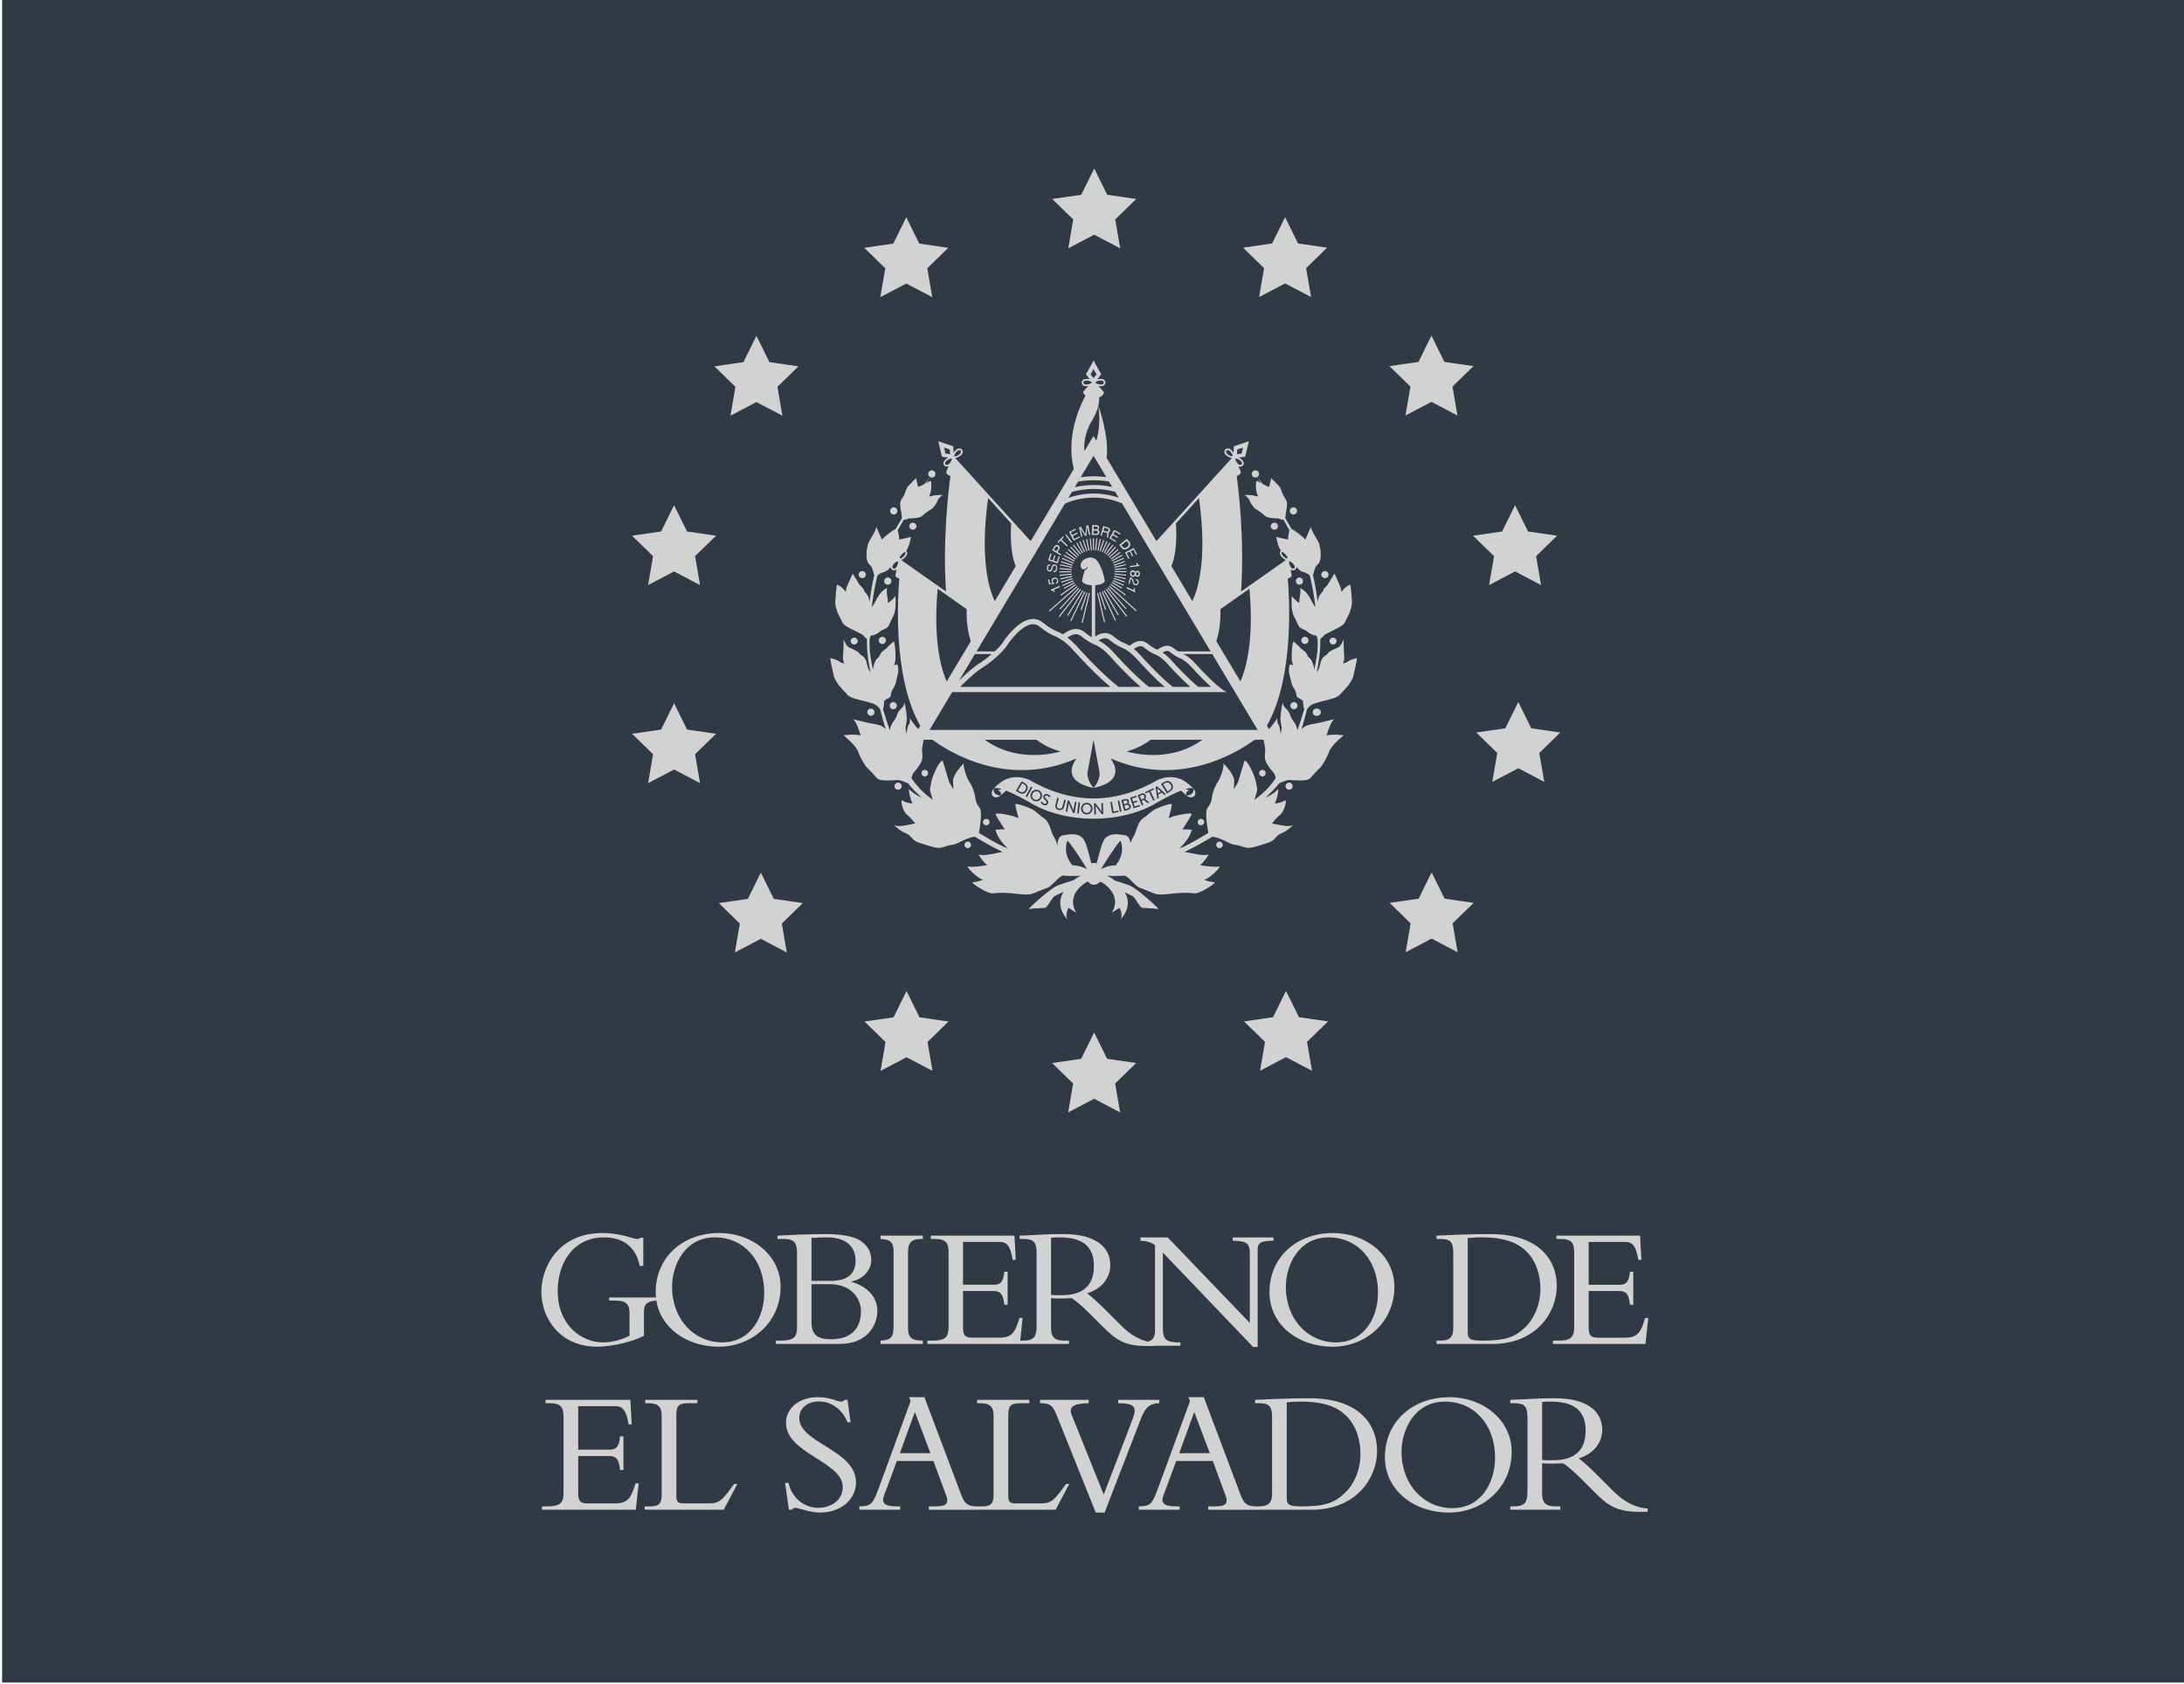 <?xml version="1.0" encoding="UTF-8" standalone="no"?>
<!-- Created with Inkscape (http://www.inkscape.org/) -->

<svg
   width="376"
   height="290"
   viewBox="0 0 99.483 76.729"
   version="1.1"
   id="svg5"
   inkscape:version="1.1.2 (b8e25be833, 2022-02-05)"
   sodipodi:docname="Logo_del_Gobierno_de_El_Salvador_(2019).svg"
   xmlns:inkscape="http://www.inkscape.org/namespaces/inkscape"
   xmlns:sodipodi="http://sodipodi.sourceforge.net/DTD/sodipodi-0.dtd"
   xmlns="http://www.w3.org/2000/svg"
   xmlns:svg="http://www.w3.org/2000/svg">
  <sodipodi:namedview
     id="namedview7"
     pagecolor="#505050"
     bordercolor="#ffffff"
     borderopacity="1"
     inkscape:pageshadow="0"
     inkscape:pageopacity="0"
     inkscape:pagecheckerboard="1"
     inkscape:document-units="mm"
     showgrid="false"
     fit-margin-top="0"
     fit-margin-left="0"
     fit-margin-right="0"
     fit-margin-bottom="0"
     inkscape:zoom="0.0625"
     inkscape:cx="-520"
     inkscape:cy="-1128"
     inkscape:window-width="1366"
     inkscape:window-height="705"
     inkscape:window-x="-8"
     inkscape:window-y="-8"
     inkscape:window-maximized="1"
     inkscape:current-layer="g1912"
     units="px" />
  <defs
     id="defs2">
    <clipPath
       clipPathUnits="userSpaceOnUse"
       id="clipPath1920">
      <path
         d="M 0,820.001 H 1058.976 V 0 H 0 Z"
         id="path1918" />
    </clipPath>
    <clipPath
       clipPathUnits="userSpaceOnUse"
       id="clipPath1928">
      <path
         d="M -1.008,0.662 H 1059.98 V 819.339 H -1.008 Z"
         id="path1926" />
    </clipPath>
    <clipPath
       clipPathUnits="userSpaceOnUse"
       id="clipPath1946">
      <path
         d="M 0,820.001 H 1058.976 V 0 H 0 Z"
         id="path1944" />
    </clipPath>
    <clipPath
       clipPathUnits="userSpaceOnUse"
       id="clipPath1954">
      <path
         d="M -1.008,0.662 H 1059.98 V 819.339 H -1.008 Z"
         id="path1952" />
    </clipPath>
    <clipPath
       clipPathUnits="userSpaceOnUse"
       id="clipPath1992">
      <path
         d="M 0,820.001 H 1058.976 V 0 H 0 Z"
         id="path1990" />
    </clipPath>
    <clipPath
       clipPathUnits="userSpaceOnUse"
       id="clipPath3812">
      <path
         d="M 32768,32768 H -32768 V -32768 H 32768 Z"
         id="path3810" />
    </clipPath>
  </defs>
  <g
     inkscape:label="Layer 1"
     inkscape:groupmode="layer"
     id="layer1"
     transform="translate(-73.845,-44.443)">
    <g
       id="g1912"
       inkscape:label="A074_Manual_de_uso_del_logo_de_gobierno_-_Proceso_Gestión_de_las_Comunicaciones_v3_Censurado"
       transform="matrix(0.353,0,0,-0.353,-80.543,240.947)">
      <rect
         style="fill:#313945;fill-opacity:1;stroke:none;stroke-width:0;stroke-miterlimit:4;stroke-dasharray:none"
         id="rect3899"
         width="282"
         height="217.5"
         x="437.633"
         y="-557.017"
         transform="scale(1,-1)" />
      <g
         id="g3806"
         transform="matrix(1.071,0,0,1.071,423.389,-41)">
        <g
           id="g3808" />
        <g
           id="g3818">
          <g
             clip-path="url(#clipPath3812)"
             id="g3816">
            <g
               id="g3814" />
          </g>
        </g>
      </g>
      <g
         id="g1994"
         transform="matrix(1.319,0,0,1.319,517.371,382.232)" />
      <g
         id="g1998"
         transform="matrix(1.319,0,0,1.319,526.524,394.929)" />
      <g
         id="g2002"
         transform="matrix(1.319,0,0,1.319,538.984,384.097)" />
      <g
         id="g2006"
         transform="matrix(1.319,0,0,1.319,553.353,381.175)" />
      <g
         id="g2010"
         transform="matrix(1.319,0,0,1.319,564.297,386.232)" />
      <g
         id="g2014"
         transform="matrix(1.319,0,0,1.319,569.898,387.513)" />
      <g
         id="g2018"
         transform="matrix(1.319,0,0,1.319,595.974,380.789)" />
      <g
         id="g2022"
         transform="matrix(1.319,0,0,1.319,605.726,394.929)" />
      <g
         id="g2026"
         transform="matrix(1.319,0,0,1.319,623.667,382.839)" />
      <g
         id="g2030"
         transform="matrix(1.319,0,0,1.319,645.03,386.232)" />
      <g
         id="g2034"
         transform="matrix(1.319,0,0,1.319,514.72,364.91)" />
      <g
         id="g2038"
         transform="matrix(1.319,0,0,1.319,527.659,359.779)" />
      <g
         id="g2042"
         transform="matrix(1.319,0,0,1.319,536.012,363.245)" />
      <g
         id="g2046"
         transform="matrix(1.319,0,0,1.319,552.327,372.389)" />
      <g
         id="g2050"
         transform="matrix(1.319,0,0,1.319,570.49,359.779)" />
      <g
         id="g2054"
         transform="matrix(1.319,0,0,1.319,575.667,359.414)" />
      <g
         id="g2058"
         transform="matrix(1.319,0,0,1.319,588.377,372.389)" />
      <g
         id="g2062"
         transform="matrix(1.319,0,0,1.319,600.312,361.466)" />
      <g
         id="g2066"
         transform="matrix(1.319,0,0,1.319,620.737,373.735)" />
      <g
         id="g4295"
         transform="translate(3.088,2.039)">
        <g
           id="g10388"
           transform="matrix(1.319,0,0,1.319,-139.592,-177.986)">
          <g
             id="g2126"
             transform="translate(523.737,534.171)">
            <g
               id="g10132">
              <g
                 id="g2074"
                 transform="translate(18.387,4.778)">
                <path
                   d="M 0,0 1.27,-2.573 4.111,-2.985 2.056,-4.988 2.541,-7.816 0,-6.481 l -2.541,-1.335 0.485,2.828 -2.055,2.003 2.841,0.412 z"
                   style="fill:#d1d2d2;fill-opacity:1;fill-rule:nonzero;stroke:none"
                   id="path2076" />
              </g>
              <g
                 id="g2078"
                 transform="translate(37.06,0.012)">
                <path
                   d="M 0,0 1.27,-2.573 4.111,-2.985 2.056,-4.988 2.541,-7.816 0,-6.481 l -2.541,-1.335 0.485,2.828 -2.055,2.003 2.841,0.412 z"
                   style="fill:#d1d2d2;fill-opacity:1;fill-rule:nonzero;stroke:none"
                   id="path2080" />
              </g>
              <g
                 id="g2082"
                 transform="translate(51.379,-11.578)">
                <path
                   d="M 0,0 1.27,-2.573 4.111,-2.985 2.056,-4.988 2.541,-7.816 0,-6.481 l -2.541,-1.335 0.485,2.828 -2.055,2.003 2.841,0.412 z"
                   style="fill:#d1d2d2;fill-opacity:1;fill-rule:nonzero;stroke:none"
                   id="path2084" />
              </g>
              <g
                 id="g2086"
                 transform="translate(59.559,-28.171)">
                <path
                   d="M 0,0 1.27,-2.573 4.111,-2.985 2.056,-4.988 2.541,-7.816 0,-6.481 l -2.541,-1.335 0.485,2.828 -2.055,2.003 2.841,0.412 z"
                   style="fill:#d1d2d2;fill-opacity:1;fill-rule:nonzero;stroke:none"
                   id="path2088" />
              </g>
              <g
                 id="g2090"
                 transform="translate(59.873,-47.428)">
                <path
                   d="M 0,0 1.27,-2.573 4.111,-2.985 2.056,-4.988 2.541,-7.816 0,-6.481 l -2.541,-1.335 0.485,2.828 -2.055,2.003 2.841,0.412 z"
                   style="fill:#d1d2d2;fill-opacity:1;fill-rule:nonzero;stroke:none"
                   id="path2092" />
              </g>
              <g
                 id="g2094"
                 transform="translate(51.396,-64.098)">
                <path
                   d="M 0,0 1.27,-2.573 4.111,-2.985 2.056,-4.988 2.541,-7.816 0,-6.481 l -2.541,-1.335 0.485,2.828 -2.055,2.003 2.841,0.412 z"
                   style="fill:#d1d2d2;fill-opacity:1;fill-rule:nonzero;stroke:none"
                   id="path2096" />
              </g>
              <g
                 id="g2098"
                 transform="translate(37.15,-75.697)">
                <path
                   d="M 0,0 1.27,-2.573 4.111,-2.985 2.056,-4.988 2.541,-7.816 0,-6.481 l -2.541,-1.335 0.485,2.828 -2.055,2.003 2.841,0.412 z"
                   style="fill:#d1d2d2;fill-opacity:1;fill-rule:nonzero;stroke:none"
                   id="path2100" />
              </g>
              <g
                 id="g2102"
                 transform="translate(18.379,-79.768)">
                <path
                   d="M 0,0 1.27,-2.573 4.111,-2.985 2.056,-4.988 2.541,-7.816 0,-6.481 l -2.541,-1.335 0.485,2.828 -2.055,2.003 2.841,0.412 z"
                   style="fill:#d1d2d2;fill-opacity:1;fill-rule:nonzero;stroke:none"
                   id="path2104" />
              </g>
              <g
                 id="g2106"
                 transform="translate(0.024,-75.708)">
                <path
                   d="M 0,0 1.27,-2.573 4.111,-2.985 2.055,-4.988 2.541,-7.816 0,-6.481 l -2.541,-1.335 0.485,2.828 -2.055,2.003 2.841,0.412 z"
                   style="fill:#d1d2d2;fill-opacity:1;fill-rule:nonzero;stroke:none"
                   id="path2108" />
              </g>
              <g
                 id="g2110"
                 transform="translate(-14.229,-64.119)">
                <path
                   d="M 0,0 1.27,-2.573 4.111,-2.985 2.056,-4.988 2.541,-7.816 0,-6.481 l -2.541,-1.335 0.485,2.828 -2.055,2.003 2.841,0.412 z"
                   style="fill:#d1d2d2;fill-opacity:1;fill-rule:nonzero;stroke:none"
                   id="path2112" />
              </g>
              <g
                 id="g2114"
                 transform="translate(-22.717,-47.552)">
                <path
                   d="M 0,0 1.27,-2.573 4.111,-2.985 2.056,-4.988 2.541,-7.816 0,-6.481 l -2.541,-1.335 0.485,2.828 -2.055,2.003 2.841,0.412 z"
                   style="fill:#d1d2d2;fill-opacity:1;fill-rule:nonzero;stroke:none"
                   id="path2116" />
              </g>
              <g
                 id="g2118"
                 transform="translate(-22.717,-28.171)">
                <path
                   d="M 0,0 1.27,-2.573 4.111,-2.985 2.056,-4.988 2.541,-7.816 0,-6.481 l -2.541,-1.335 0.485,2.828 -2.055,2.003 2.841,0.412 z"
                   style="fill:#d1d2d2;fill-opacity:1;fill-rule:nonzero;stroke:none"
                   id="path2120" />
              </g>
              <g
                 id="g2122"
                 transform="translate(-14.66,-11.599)">
                <path
                   d="M 0,0 1.27,-2.573 4.111,-2.985 2.055,-4.988 2.541,-7.816 0,-6.481 l -2.541,-1.335 0.485,2.828 -2.055,2.003 2.841,0.412 z"
                   style="fill:#d1d2d2;fill-opacity:1;fill-rule:nonzero;stroke:none"
                   id="path2124" />
              </g>
              <path
                 d="M 0,0 1.27,-2.573 4.111,-2.985 2.056,-4.988 2.541,-7.816 0,-6.481 l -2.541,-1.335 0.485,2.828 -2.055,2.003 2.841,0.412 z"
                 style="fill:#d1d2d2;fill-opacity:1;fill-rule:nonzero;stroke:none"
                 id="path2128" />
            </g>
          </g>
          <g
             id="g10077">
            <g
               id="g2130"
               transform="translate(563.897,486.089)">
              <path
                 d="m 0,0 c -0.014,0.002 -0.027,0.008 -0.041,0.008 -0.199,0 -0.353,-0.153 -0.353,-0.352 0,-0.199 0.154,-0.353 0.353,-0.353 0.014,0 0.027,0.007 0.041,0.009 0.015,-0.002 0.027,-0.009 0.043,-0.009 0.184,0 0.352,0.154 0.352,0.353 0,0.199 -0.169,0.352 -0.352,0.352 C 0.027,0.008 0.015,0.002 0,0"
                 style="fill:#d1d2d2;fill-opacity:1;fill-rule:nonzero;stroke:none"
                 id="path2132" />
            </g>
            <g
               id="g2134"
               transform="translate(557.779,477.143)">
              <path
                 d="m 0,0 c 0.036,0.064 0.06,0.118 0.066,0.157 0.046,0.245 0.276,0.751 0.215,1.012 -0.046,0.26 -0.154,0.904 -0.322,1.272 -0.153,0.383 -0.522,1.272 -0.905,1.44 0,0 -0.307,-1.011 -0.414,-1.379 C -1.467,2.119 -1.575,1.69 -1.743,1.49 -1.792,1.422 -1.881,1.269 -1.979,1.085 -2.003,1.239 -1.996,1.232 -1.959,1.796 -1.898,2.501 -3.017,3.605 -3.017,3.605 -2.91,3.298 -3.339,2.072 -3.554,1.796 -3.769,1.535 -4.091,0.739 -4.137,0.264 -4.183,-0.227 -4.398,-0.534 -4.566,-0.749 -4.884,-1.182 -4.529,-3 -4.487,-3.208 -5.199,-3.65 -5.943,-4.078 -6.635,-4.427 -6.841,-4.53 -7.077,-4.635 -7.331,-4.742 c 0.047,0.045 0.095,0.083 0.141,0.131 0.982,1.043 0.931,1.388 1.059,1.641 0.331,0.057 -0.447,0.142 -0.898,0.101 0.264,0.4 0.629,0.949 0.883,1.418 0.2,0.383 -1.717,-0.123 -1.717,-0.123 -0.208,-0.083 -0.374,-0.147 -0.51,-0.197 0.159,0.575 0.325,1.21 0.309,1.344 -0.015,0.153 -0.812,-0.108 -1.456,-0.383 -0.552,-0.231 -0.874,-0.675 -1.349,-0.966 -0.568,-0.368 -0.645,-1.288 -0.905,-1.717 -0.175,-0.298 -0.275,-0.525 -0.334,-0.716 -0.054,0.43 -0.215,0.63 -0.379,0.714 -10e-4,0 -0.002,10e-4 -0.003,10e-4 -0.008,0.004 -0.016,0.008 -0.023,0.012 -0.008,0.003 -0.018,0.007 -0.029,0.01 -0.037,0.014 -0.073,0.024 -0.107,0.029 -0.122,0.027 -0.321,0.058 -0.635,0.093 -0.429,0.046 -1.119,0 -1.442,-0.598 -0.305,-0.553 -0.582,-1.928 -0.701,-2.251 -0.079,0.032 -0.161,0.054 -0.248,0.054 -0.087,0 -0.17,-0.022 -0.248,-0.053 -0.12,0.323 -0.396,1.697 -0.702,2.25 -0.322,0.598 -1.012,0.644 -1.441,0.598 -0.314,-0.035 -0.513,-0.066 -0.635,-0.093 -0.034,-0.005 -0.07,-0.015 -0.107,-0.029 -0.011,-0.003 -0.021,-0.007 -0.029,-0.01 -0.008,-0.004 -0.015,-0.008 -0.023,-0.012 -0.001,0 -0.002,-10e-4 -0.003,-10e-4 -0.196,-0.101 -0.388,-0.364 -0.396,-0.991 -0.033,0.244 -0.13,0.538 -0.397,0.993 -0.26,0.429 -0.337,1.349 -0.905,1.717 -0.475,0.291 -0.797,0.735 -1.349,0.966 -0.644,0.275 -1.441,0.536 -1.456,0.383 -0.016,-0.134 0.15,-0.769 0.309,-1.344 -0.136,0.05 -0.302,0.114 -0.51,0.197 0,0 -1.916,0.506 -1.717,0.123 0.254,-0.469 0.62,-1.017 0.883,-1.418 -0.451,0.041 -1.229,-0.044 -0.898,-0.101 0.128,-0.253 0.077,-0.598 1.059,-1.641 0.046,-0.048 0.094,-0.086 0.141,-0.131 -0.254,0.107 -0.49,0.212 -0.696,0.315 -0.692,0.349 -1.436,0.777 -2.148,1.219 0.042,0.208 0.397,2.026 0.079,2.459 -0.168,0.215 -0.383,0.522 -0.429,1.013 -0.046,0.475 -0.368,1.271 -0.583,1.532 -0.214,0.276 -0.644,1.502 -0.537,1.809 0,0 -1.119,-1.104 -1.058,-1.809 0.038,-0.564 0.044,-0.557 0.02,-0.711 -0.098,0.184 -0.187,0.337 -0.235,0.405 -0.169,0.2 -0.276,0.629 -0.384,1.012 -0.107,0.368 -0.414,1.379 -0.414,1.379 -0.383,-0.168 -0.752,-1.057 -0.905,-1.44 -0.168,-0.368 -0.276,-1.012 -0.322,-1.272 -0.061,-0.261 0.169,-0.767 0.215,-1.012 0.006,-0.039 0.03,-0.093 0.066,-0.157 -0.792,0.601 -1.455,1.186 -2.099,2.142 0.057,0.259 0.114,0.459 0.225,0.559 0.153,0.169 0.69,0.813 0.797,1.226 0.107,0.43 0,0.752 0,0.966 0,0.215 0.153,0.951 0.153,0.951 0,0 -0.008,0.025 -0.018,0.061 h 0.893 c 1.59,-1.173 7.311,-4.783 14.041,-1.845 -0.037,-0.11 -0.073,-0.196 -0.107,-0.239 0,0 -1.445,-1.961 1.822,-2.626 l -10e-4,-0.001 c 0,0 10e-4,0.001 0.002,0.001 0,0 10e-4,0 10e-4,0 v 0 c 3.267,0.665 1.821,2.626 1.821,2.626 -0.033,0.043 -0.07,0.13 -0.107,0.241 C -7.275,1.12 -1.552,4.731 0.039,5.905 H 0.942 C 0.932,5.869 0.924,5.844 0.924,5.844 c 0,0 0.153,-0.736 0.153,-0.951 0,-0.214 -0.107,-0.536 0,-0.966 C 1.184,3.514 1.721,2.87 1.874,2.701 1.985,2.601 2.042,2.401 2.099,2.142 1.456,1.186 0.792,0.601 0,0 m -16.418,-6.728 c -0.17,0.095 -0.667,0.334 -1.373,0.346 -0.94,1.126 -0.574,2.198 -0.478,2.426 0.658,-0.751 1.645,-2.358 1.87,-2.728 -0.007,-0.015 -0.013,-0.029 -0.019,-0.044 m 2.858,0.346 c -0.706,-0.012 -1.203,-0.251 -1.373,-0.347 -0.005,0.015 -0.012,0.03 -0.018,0.044 0.224,0.37 1.211,1.978 1.87,2.729 0.096,-0.228 0.462,-1.3 -0.479,-2.426 m -24.074,22.09 c 0.034,0.106 0.063,0.213 0.085,0.322 0.042,0.05 0.088,0.084 0.14,0.084 0.215,0 0.475,0.153 0.644,0.26 0.153,0.107 0.215,0.215 0.644,0.383 0.414,0.153 0.414,0.522 0.798,1.211 0.367,0.705 0.214,2.024 0.214,2.024 -0.045,-0.145 -0.398,-0.468 -0.728,-0.716 0.006,0.309 -0.051,0.671 -0.09,0.836 -0.046,0.261 0,0.644 0,0.644 -0.951,-0.491 -1.058,-1.395 -1.488,-1.87 -10e-4,-0.002 -0.002,-0.004 -0.004,-0.006 0.121,1.008 0.297,2.055 0.541,3.045 v -0.004 c 0.046,0.153 0.368,0.322 0.751,0.429 0.161,0.047 0.363,0.236 0.56,0.449 10e-4,-0.002 0,-0.004 0,-0.006 0.008,-0.105 0.058,-0.195 0.138,-0.251 0.055,-0.038 0.118,-0.058 0.186,-0.058 0.032,0 0.065,0.005 0.097,0.013 0.051,0.014 0.099,0.039 0.142,0.071 l -0.089,-0.548 c 0,0 -0.078,-0.233 0.373,-0.328 -0.105,-1.147 -0.758,-9.525 2.045,-14.416 l -0.194,-0.324 c -0.234,0.203 -0.717,0.881 -0.819,1.083 0,0 0.061,-0.429 -0.107,-0.643 -0.134,-0.187 -0.197,-0.618 -0.212,-0.929 -0.058,0.268 -0.135,0.503 -0.095,0.715 0.046,0.321 0.153,0.536 0.092,1.118 -0.046,0.582 -0.199,1.272 -0.199,1.272 -0.062,-0.582 -0.491,-0.582 -0.706,-1.164 -0.153,-0.461 -0.199,-0.43 -0.475,-0.859 -0.165,-0.261 -0.238,-0.51 -0.256,-0.737 -0.242,0.695 -0.468,1.395 -0.672,2.08 0.059,0.098 0.098,0.438 0.129,0.835 0.241,0.222 0.474,0.241 0.574,0.383 0.107,0.169 0.061,0.368 0.168,0.583 0.108,0.215 0.338,0.567 0.368,0.751 0.108,0.583 0.429,1.226 0.154,1.854 0,0 -0.137,-0.046 -0.295,-0.107 0.022,0.135 0.045,0.253 0.078,0.32 0.092,0.214 0.046,1.655 -0.107,2.023 0,0 -0.43,-0.322 -0.644,-0.583 -0.215,-0.26 -0.584,-0.368 -0.691,-0.69 -0.107,-0.322 -0.321,-0.322 -0.475,-0.644 -0.117,-0.225 -0.222,-0.547 -0.242,-0.866 -0.199,0.966 -0.316,1.738 -0.33,2.17 -0.006,0.24 -0.007,0.506 -0.003,0.791 m 3.461,8.295 c -0.002,-0.003 -0.209,-0.327 -0.494,-0.372 -0.013,0.061 -0.007,0.121 0.001,0.179 0.128,0.169 0.256,0.342 0.456,0.456 0.014,0.008 0.026,0.021 0.04,0.031 0.028,-0.027 0.048,-0.064 0.052,-0.109 0.005,-0.061 -0.014,-0.125 -0.055,-0.185 m 4.088,8.795 c -0.033,0.002 -0.08,0.012 -0.116,0.051 -0.036,0.039 -0.041,0.087 -0.04,0.12 0.003,0.066 0.037,0.133 0.099,0.19 0.002,0.003 0.237,0.256 0.52,0.256 0.012,0 0.026,-10e-4 0.039,-0.002 -0.009,-0.288 -0.304,-0.535 -0.31,-0.54 -0.056,-0.051 -0.126,-0.082 -0.192,-0.075 m -0.264,1.698 h 0.001 -0.001 l 0.569,-0.193 0.024,-0.458 -0.001,10e-4 v -10e-4 l -0.453,0.066 z m 1.318,-0.326 c 0.056,0.05 0.125,0.08 0.192,0.074 0.033,-10e-4 0.08,-0.011 0.116,-0.051 0.036,-0.039 0.041,-0.086 0.04,-0.12 -0.003,-0.066 -0.037,-0.133 -0.096,-0.187 -0.003,-0.002 -0.257,-0.256 -0.535,-0.256 -0.009,0 -0.019,10e-4 -0.029,0.002 0.003,0.301 0.303,0.53 0.312,0.538 m 13.184,2.993 c 0,0 0.407,0.646 0.592,1.428 0.272,-1.734 -0.07,-3.027 -0.196,-3.42 l -0.271,0.454 -0.89,-1.488 c -0.053,0.561 -0.037,1.747 0.765,3.026 m -0.626,3.504 v 0 c -0.075,0 -0.145,0.027 -0.192,0.073 -0.023,0.024 -0.052,0.063 -0.052,0.116 0,0.053 0.028,0.092 0.051,0.115 0.047,0.047 0.117,0.074 0.201,0.075 0.005,-10e-4 0.379,0.034 0.585,-0.188 -0.2,-0.207 -0.584,-0.191 -0.593,-0.191 m 0.754,1.508 v -10e-4 10e-4 l 0.292,-0.525 -0.291,-0.355 v 10e-4 -10e-4 l -0.291,0.354 z m 0.697,-1.126 c 0.042,0 0.059,-0.002 0.06,-0.002 0.134,0 0.243,-0.084 0.244,-0.188 0,-0.105 -0.11,-0.19 -0.248,-0.19 -0.004,0 -0.39,-0.017 -0.589,0.19 0.157,0.17 0.417,0.19 0.533,0.19 m 12.305,-6.856 c 0.031,0.035 0.075,0.051 0.124,0.051 0.062,0 0.131,-0.026 0.19,-0.08 0.003,-0.002 0.266,-0.21 0.296,-0.49 -0.038,0.002 -0.07,-0.008 -0.096,-0.028 -0.245,0.04 -0.456,0.238 -0.461,0.243 -0.1,0.091 -0.123,0.227 -0.053,0.304 m 1.056,0.11 0.57,0.193 h -0.001 0.001 L -1.23,33.911 -1.683,33.845 v 10e-4 l -10e-4,-10e-4 z m 0.422,-1.454 c -0.071,-0.077 -0.209,-0.066 -0.311,0.027 -0.004,0.002 -0.269,0.231 -0.299,0.504 0.007,0.009 0.013,0.019 0.016,0.03 0.291,0.012 0.533,-0.249 0.541,-0.257 0.099,-0.09 0.123,-0.227 0.053,-0.304 m 3.97,-8.842 c -0.044,0.062 -0.062,0.135 -0.05,0.2 0.004,0.029 0.021,0.065 0.053,0.095 C 2.75,24.29 2.764,24.275 2.78,24.266 2.975,24.155 3.102,23.988 3.226,23.823 3.236,23.761 3.241,23.697 3.227,23.631 2.942,23.676 2.735,24 2.731,24.007 M -10.126,5.905 h 5.053 c -3.156,-2.289 -6.849,-1.315 -7.418,-1.144 0.717,0.191 1.546,0.536 2.365,1.144 m -6.152,-2.996 c 0,0 0.352,1.836 0.555,2.996 h 0.001 c 0.204,-1.16 0.555,-2.996 0.555,-2.996 0.216,-0.896 -0.547,-1.704 -0.555,-1.713 -0.009,0.009 -0.771,0.817 -0.556,1.713 m -5.036,2.996 c 0.819,-0.608 1.648,-0.953 2.365,-1.144 -0.569,-0.171 -4.262,-1.145 -7.418,1.144 z m 3.31,9.083 c 0.145,-0.142 0.281,-0.292 0.416,-0.443 0.151,-0.168 0.304,-0.335 0.457,-0.501 0.274,-0.296 0.553,-0.588 0.834,-0.877 0.504,-0.516 1.019,-1.022 1.553,-1.508 0.205,-0.186 0.413,-0.369 0.626,-0.547 0.01,-0.009 0.02,-0.018 0.036,-0.031 -0.013,-0.003 -0.018,-0.004 -0.023,-0.004 -4.885,0 -9.771,0 -14.655,0 -0.006,0.014 0.004,0.019 0.01,0.025 0.068,0.068 0.136,0.136 0.204,0.203 0.22,0.215 0.442,0.428 0.67,0.635 0.275,0.25 0.556,0.494 0.851,0.72 0.179,0.137 0.363,0.266 0.557,0.38 0.055,0.032 0.108,0.07 0.16,0.107 0.466,0.324 0.907,0.678 1.32,1.069 0.236,0.223 0.459,0.458 0.664,0.711 0.013,0.016 0.026,0.033 0.037,0.05 0.171,0.277 0.363,0.539 0.568,0.791 0.164,0.202 0.337,0.396 0.523,0.579 0.193,0.19 0.397,0.368 0.622,0.52 0.147,0.099 0.3,0.185 0.465,0.249 0.112,0.043 0.227,0.075 0.346,0.089 0.209,0.025 0.406,-0.013 0.59,-0.114 0.08,-0.044 0.155,-0.095 0.224,-0.154 0.163,-0.139 0.336,-0.265 0.514,-0.386 0.207,-0.14 0.42,-0.268 0.644,-0.38 0.117,-0.059 0.237,-0.113 0.36,-0.159 0.082,-0.031 0.159,-0.071 0.235,-0.112 0.206,-0.112 0.4,-0.242 0.586,-0.384 0.214,-0.163 0.415,-0.34 0.606,-0.528 m 6.553,-1.223 c 0.233,-0.264 0.473,-0.522 0.715,-0.778 0.219,-0.232 0.442,-0.461 0.667,-0.687 0.383,-0.385 0.775,-0.761 1.182,-1.119 0.031,-0.027 0.062,-0.054 0.092,-0.081 0.006,-0.005 0.011,-0.01 0.017,-0.018 -0.006,-0.002 -0.01,-0.004 -0.013,-0.005 -0.012,0 -0.024,0 -0.035,0 -0.477,0 -0.955,0 -1.432,0 -0.002,0 -0.005,0 -0.008,0 -0.024,-0.003 -0.045,0.005 -0.064,0.021 -0.108,0.088 -0.218,0.174 -0.325,0.263 -0.352,0.293 -0.689,0.602 -1.018,0.92 -0.178,0.171 -0.355,0.344 -0.529,0.519 -0.468,0.469 -0.924,0.949 -1.369,1.44 -0.102,0.113 -0.203,0.227 -0.308,0.338 -0.264,0.276 -0.551,0.527 -0.865,0.745 -0.148,0.103 -0.301,0.197 -0.462,0.278 -0.008,0.004 -0.016,0.009 -0.026,0.014 0.004,0.005 0.006,0.01 0.01,0.012 0.136,0.084 0.279,0.152 0.435,0.188 0.079,0.018 0.159,0.025 0.239,0.019 0.097,-0.008 0.188,-0.038 0.273,-0.085 0.065,-0.035 0.124,-0.079 0.181,-0.126 0.321,-0.264 0.665,-0.491 1.042,-0.668 0.053,-0.025 0.106,-0.047 0.16,-0.068 0.094,-0.036 0.183,-0.081 0.269,-0.13 0.198,-0.114 0.382,-0.247 0.557,-0.392 0.221,-0.184 0.425,-0.385 0.615,-0.6 m 2.545,-0.019 c 0.16,-0.138 0.308,-0.287 0.448,-0.444 0.303,-0.341 0.615,-0.673 0.932,-1.001 0.285,-0.293 0.575,-0.581 0.873,-0.861 0.119,-0.111 0.241,-0.22 0.361,-0.33 0.008,-0.008 0.017,-0.016 0.03,-0.028 -0.009,-0.003 -0.013,-0.005 -0.016,-0.005 -0.012,0 -0.024,0 -0.036,0 -0.533,0 -1.067,0 -1.601,0 -0.006,0 -0.013,10e-4 -0.019,0 -0.022,-0.003 -0.038,0.006 -0.054,0.019 -0.109,0.089 -0.219,0.176 -0.326,0.267 -0.309,0.26 -0.606,0.533 -0.896,0.814 -0.169,0.163 -0.337,0.328 -0.503,0.494 -0.435,0.437 -0.86,0.884 -1.274,1.341 -0.09,0.1 -0.18,0.202 -0.273,0.3 -0.151,0.159 -0.312,0.309 -0.481,0.449 -0.008,0.007 -0.016,0.014 -0.023,0.021 -0.002,0.002 -0.003,0.005 -0.006,0.009 0.004,0.003 0.008,0.006 0.012,0.009 0.11,0.08 0.225,0.152 0.351,0.202 0.082,0.032 0.165,0.054 0.252,0.059 0.095,0.005 0.183,-0.016 0.266,-0.059 0.055,-0.029 0.106,-0.065 0.153,-0.104 0.255,-0.212 0.528,-0.395 0.824,-0.545 0.081,-0.042 0.165,-0.08 0.251,-0.112 0.082,-0.031 0.158,-0.072 0.233,-0.115 0.187,-0.11 0.359,-0.239 0.522,-0.38 m 1.584,0.154 c 0.032,-0.015 0.065,-0.029 0.098,-0.041 0.082,-0.03 0.158,-0.071 0.233,-0.115 0.198,-0.119 0.378,-0.261 0.548,-0.417 0.108,-0.1 0.21,-0.206 0.308,-0.316 0.197,-0.223 0.398,-0.441 0.604,-0.655 0.185,-0.193 0.371,-0.384 0.559,-0.573 0.227,-0.228 0.46,-0.45 0.699,-0.667 0.011,-0.01 0.024,-0.018 0.032,-0.034 -0.006,-0.002 -0.009,-0.004 -0.013,-0.005 -0.011,0 -0.023,0 -0.035,0 -0.376,0 -0.752,0 -1.128,0 0,0 -0.002,0 -0.004,0 -0.029,-0.004 -0.052,0.007 -0.075,0.025 -0.22,0.18 -0.433,0.367 -0.642,0.559 -0.204,0.188 -0.404,0.38 -0.601,0.576 -0.434,0.43 -0.856,0.872 -1.266,1.325 -0.087,0.095 -0.172,0.192 -0.262,0.284 -0.202,0.209 -0.421,0.399 -0.66,0.567 -0.009,0.006 -0.019,0.014 -0.03,0.022 0.004,0.005 0.006,0.01 0.01,0.012 0.1,0.062 0.205,0.113 0.321,0.137 0.116,0.025 0.224,0.007 0.326,-0.054 0.04,-0.025 0.077,-0.054 0.114,-0.084 0.266,-0.217 0.55,-0.404 0.864,-0.546 m -8.461,1.394 c 0.062,-0.028 0.125,-0.056 0.189,-0.08 0.072,-0.029 0.142,-0.061 0.21,-0.098 0.192,-0.102 0.371,-0.224 0.543,-0.357 0.284,-0.221 0.542,-0.47 0.781,-0.738 0.364,-0.41 0.739,-0.81 1.12,-1.204 0.157,-0.161 0.314,-0.321 0.473,-0.48 0.404,-0.401 0.816,-0.794 1.246,-1.167 0.027,-0.023 0.054,-0.046 0.08,-0.069 0.006,-0.005 0.011,-0.011 0.017,-0.016 l -0.003,-0.008 c -0.013,0 -0.026,0 -0.039,0 h -2.05 c -0.003,0 -0.005,0 -0.008,0 -0.024,-0.004 -0.043,0.006 -0.061,0.021 -0.046,0.036 -0.094,0.072 -0.141,0.108 -0.292,0.228 -0.573,0.469 -0.849,0.717 -0.317,0.284 -0.626,0.577 -0.93,0.875 -0.664,0.65 -1.307,1.322 -1.932,2.009 -0.108,0.12 -0.215,0.242 -0.325,0.359 -0.241,0.257 -0.499,0.494 -0.776,0.711 -0.01,0.008 -0.019,0.016 -0.031,0.026 0.007,0.006 0.011,0.011 0.016,0.015 0.135,0.095 0.276,0.178 0.43,0.238 0.086,0.033 0.174,0.058 0.266,0.07 0.163,0.022 0.319,-0.004 0.465,-0.081 0.071,-0.037 0.136,-0.081 0.196,-0.132 0.159,-0.135 0.327,-0.256 0.5,-0.371 0.196,-0.13 0.399,-0.249 0.613,-0.348 m -11.543,-1.005 h 1.641 c -0.317,-0.274 -0.644,-0.536 -0.991,-0.774 -0.031,-0.022 -0.064,-0.042 -0.096,-0.061 -0.186,-0.111 -0.362,-0.235 -0.533,-0.366 -0.28,-0.212 -0.547,-0.439 -0.808,-0.674 -0.261,-0.233 -0.514,-0.474 -0.764,-0.719 z m -4.437,-7.42 2.211,3.697 h 26.85 c -0.011,0.007 -0.022,0.014 -0.033,0.02 -0.046,0.026 -0.093,0.05 -0.138,0.077 -0.16,0.096 -0.311,0.206 -0.458,0.321 -0.263,0.208 -0.514,0.43 -0.759,0.659 -0.354,0.331 -0.696,0.675 -1.031,1.026 -0.22,0.23 -0.437,0.462 -0.648,0.7 -0.092,0.105 -0.19,0.204 -0.291,0.3 -0.182,0.172 -0.375,0.329 -0.587,0.464 -0.092,0.059 -0.189,0.11 -0.289,0.156 h 2.828 l 4.44,-7.42 z m 30.411,4.745 -2.356,3.937 c 0.425,1.266 0.418,2.665 0.402,3.135 l 2.837,1.995 c 0.495,-5.457 -0.49,-8.215 -0.883,-9.067 M 3.413,23.365 C 3.712,23.325 3.902,22.998 3.908,22.988 3.947,22.932 3.965,22.868 3.96,22.807 3.956,22.752 3.932,22.707 3.892,22.679 3.854,22.652 3.803,22.644 3.749,22.659 3.691,22.675 3.637,22.715 3.595,22.774 3.592,22.777 3.359,23.083 3.413,23.365 m -9.467,-3.895 -2.054,3.433 c 0.588,1.345 0.494,3.483 0.445,4.168 l 2.257,2.487 C -4.552,23.409 -5.564,20.469 -6.054,19.47 m -12.471,9.537 c 1.77,0.777 3.813,0.787 5.59,0.029 l 8.672,-14.489 h -3.179 c -0.145,0.089 -0.286,0.186 -0.419,0.294 -0.048,0.039 -0.096,0.078 -0.148,0.111 -0.219,0.139 -0.455,0.184 -0.71,0.134 -0.131,-0.025 -0.254,-0.073 -0.373,-0.134 -0.118,-0.06 -0.229,-0.134 -0.334,-0.215 -0.012,-0.008 -0.022,-0.019 -0.038,-0.024 -0.053,0.019 -0.106,0.042 -0.158,0.067 -0.282,0.136 -0.541,0.308 -0.782,0.507 -0.078,0.065 -0.16,0.124 -0.251,0.17 -0.148,0.077 -0.306,0.116 -0.474,0.116 -0.115,0 -0.227,-0.019 -0.337,-0.052 -0.158,-0.046 -0.303,-0.118 -0.442,-0.205 -0.093,-0.057 -0.181,-0.121 -0.266,-0.189 -0.01,-0.008 -0.019,-0.02 -0.035,-0.021 -0.006,0.004 -0.013,0.007 -0.019,0.012 -0.162,0.101 -0.33,0.189 -0.509,0.258 -0.161,0.062 -0.312,0.145 -0.459,0.235 -0.208,0.126 -0.407,0.266 -0.593,0.423 -0.066,0.056 -0.137,0.106 -0.213,0.149 -0.157,0.091 -0.325,0.146 -0.506,0.161 -0.123,0.009 -0.244,0 -0.365,-0.025 -0.163,-0.035 -0.317,-0.095 -0.464,-0.172 -0.08,-0.042 -0.152,-0.096 -0.227,-0.146 v 5.023 c 0.531,0.033 0.939,0.216 0.939,0.44 0,0.217 -0.383,1.733 -0.891,2.099 -0.025,0.021 -0.466,0.361 -1.052,0.027 0,0 -0.66,-0.381 -0.322,-0.919 0,0 0.071,-0.162 0.359,-0.046 0.055,0.022 0.191,0.091 0.234,0.289 l -0.007,-0.13 c -0.003,-0.185 -0.257,-0.288 -0.269,-0.293 -0.166,-0.464 -0.268,-0.916 -0.268,-1.027 0,-0.225 0.412,-0.409 0.948,-0.441 v -5.092 c -0.017,0.009 -0.033,0.018 -0.049,0.028 -0.22,0.134 -0.431,0.282 -0.628,0.448 -0.072,0.061 -0.15,0.116 -0.232,0.163 -0.158,0.091 -0.327,0.149 -0.509,0.168 -0.143,0.015 -0.286,0.005 -0.427,-0.025 -0.171,-0.036 -0.332,-0.1 -0.486,-0.18 -0.162,-0.084 -0.312,-0.184 -0.457,-0.295 -0.011,-0.009 -0.02,-0.02 -0.037,-0.023 -0.011,0.007 -0.024,0.014 -0.036,0.022 -0.066,0.038 -0.132,0.077 -0.198,0.113 -0.094,0.052 -0.189,0.099 -0.289,0.136 -0.13,0.05 -0.257,0.107 -0.381,0.172 -0.354,0.187 -0.684,0.41 -0.993,0.666 -0.029,0.025 -0.059,0.049 -0.089,0.072 -0.242,0.183 -0.512,0.298 -0.817,0.323 -0.01,10e-4 -0.02,0.005 -0.03,0.008 h -0.165 c -0.013,-0.003 -0.026,-0.007 -0.039,-0.008 -0.195,-0.016 -0.383,-0.065 -0.564,-0.139 -0.208,-0.084 -0.401,-0.195 -0.585,-0.323 -0.209,-0.145 -0.402,-0.309 -0.585,-0.485 -0.237,-0.227 -0.455,-0.47 -0.66,-0.726 -0.199,-0.248 -0.386,-0.505 -0.557,-0.774 -0.008,-0.013 -0.018,-0.026 -0.028,-0.038 -0.125,-0.154 -0.258,-0.301 -0.398,-0.442 -0.085,-0.087 -0.18,-0.162 -0.269,-0.245 h -1.771 z m 0.686,1.146 c 1.373,0.386 2.85,0.39 4.226,0.016 l 0.347,-0.579 c -0.778,0.27 -1.591,0.408 -2.431,0.408 -0.861,0 -1.696,-0.144 -2.492,-0.429 z m 0.862,1.443 1.255,2.097 1.25,-2.088 c -0.83,0.11 -1.677,0.106 -2.505,-0.009 m -0.257,-0.43 c 0.993,0.175 2.025,0.177 3.02,0.008 l 0.322,-0.538 c -1.204,0.266 -2.465,0.26 -3.668,-0.015 z m -8.8,-1.608 2.256,-2.487 c -0.048,-0.685 -0.143,-2.825 0.447,-4.17 l -2.054,-3.433 c -0.489,0.996 -1.504,3.936 -0.649,10.09 m -9.309,-6.563 c 0.002,0.003 0.19,0.33 0.49,0.37 0.054,-0.282 -0.18,-0.588 -0.185,-0.595 -0.039,-0.055 -0.093,-0.095 -0.152,-0.111 -0.055,-0.014 -0.103,-0.007 -0.143,0.021 -0.039,0.027 -0.063,0.072 -0.067,0.127 -0.005,0.061 0.013,0.125 0.057,0.188 m 4.372,-2.314 2.837,-1.995 c -0.017,-0.471 -0.023,-1.872 0.404,-3.14 l -2.355,-3.938 c -0.392,0.845 -1.382,3.604 -0.886,9.073 M 6.201,14.917 C 6.187,14.485 6.07,13.713 5.871,12.747 5.851,13.066 5.747,13.388 5.629,13.613 5.476,13.935 5.261,13.935 5.154,14.257 5.047,14.579 4.678,14.687 4.464,14.947 4.249,15.208 3.819,15.53 3.819,15.53 3.666,15.162 3.62,13.721 3.712,13.507 3.745,13.44 3.768,13.322 3.79,13.187 3.632,13.248 3.495,13.294 3.495,13.294 3.22,12.666 3.542,12.023 3.649,11.44 3.68,11.256 3.909,10.904 4.017,10.689 4.124,10.474 4.078,10.275 4.185,10.106 4.285,9.964 4.518,9.945 4.759,9.723 4.79,9.326 4.829,8.986 4.888,8.888 4.684,8.203 4.458,7.503 4.216,6.808 4.198,7.035 4.125,7.284 3.96,7.545 3.684,7.974 3.638,7.943 3.485,8.404 3.27,8.986 2.841,8.986 2.779,9.568 2.779,9.568 2.626,8.878 2.58,8.296 2.519,7.714 2.626,7.499 2.672,7.178 2.712,6.966 2.635,6.731 2.577,6.463 2.562,6.774 2.499,7.205 2.365,7.392 2.197,7.606 2.258,8.035 2.258,8.035 2.156,7.833 1.672,7.153 1.438,6.951 L 1.239,7.284 c 2.798,4.891 2.146,13.261 2.04,14.408 0.452,0.095 0.373,0.328 0.373,0.328 l -0.088,0.548 c 0.043,-0.032 0.091,-0.057 0.141,-0.071 0.034,-0.008 0.066,-0.013 0.098,-0.013 0.067,0 0.131,0.02 0.186,0.058 0.08,0.056 0.13,0.146 0.138,0.251 0.001,0.006 -0.002,0.012 -10e-4,0.018 0.201,-0.218 0.407,-0.413 0.571,-0.461 0.383,-0.107 0.705,-0.276 0.751,-0.429 v 0.004 c 0.244,-0.99 0.421,-2.037 0.541,-3.045 -0.002,0.002 -0.003,0.004 -0.004,0.006 -0.43,0.475 -0.537,1.379 -1.488,1.87 0,0 0.046,-0.383 0,-0.644 -0.039,-0.165 -0.096,-0.527 -0.089,-0.836 -0.331,0.248 -0.684,0.571 -0.729,0.716 0,0 -0.153,-1.319 0.214,-2.024 0.384,-0.689 0.384,-1.058 0.798,-1.211 0.429,-0.168 0.491,-0.276 0.644,-0.383 0.169,-0.107 0.429,-0.26 0.644,-0.26 0.052,0 0.098,-0.034 0.14,-0.084 0.022,-0.109 0.051,-0.216 0.085,-0.322 0.004,-0.285 0.003,-0.551 -0.003,-0.791 m 3.832,-1.025 c 0,0 -0.598,-0.107 -0.858,-0.322 -0.128,-0.105 -0.312,-0.158 -0.497,-0.206 0.088,0.18 0.147,0.403 0.127,0.679 -0.061,0.644 -0.061,1.702 -0.061,1.702 0,0 -0.215,-0.644 -0.522,-0.797 C 7.901,14.794 7.318,14.58 7.21,14.364 7.103,14.15 6.673,14.15 6.505,13.506 6.352,12.878 6.352,12.924 6.245,12.709 6.212,12.643 6.163,12.57 6.11,12.492 c 0.201,0.969 0.351,1.968 0.351,2.823 0,0.15 -0.004,0.292 -0.006,0.439 0.159,0.126 0.37,0.355 0.37,0.355 0.136,0.224 1.78,0.787 2.01,1.231 0.23,0.429 0.352,0.735 0.46,0.92 0.091,0.199 0.306,0.888 0.26,1.195 -0.031,0.306 -0.076,1.456 -0.184,1.64 0,0 -0.506,-0.261 -0.675,-0.521 -0.046,-0.07 -0.11,-0.131 -0.182,-0.186 0.001,0.153 -0.02,0.309 -0.077,0.46 -0.23,0.567 -0.583,1.318 -0.583,1.318 0,0 -0.307,-0.475 -0.476,-0.767 C 7.102,20.847 6.826,20.802 6.78,20.587 6.749,20.357 6.412,20.219 6.29,19.775 6.245,19.618 6.22,19.506 6.206,19.42 c -0.122,0.948 -0.279,1.811 -0.458,2.588 0.079,0.249 0.168,0.792 0.39,0.971 0.321,0.276 0.367,0.643 0.367,1.073 0,0.429 -0.092,0.736 -0.153,1.011 -0.046,0.261 -0.859,1.38 -0.797,1.701 0,0 -0.4,-0.905 -0.552,-1.26 -0.397,0.395 -1.01,0.861 -1.349,1.03 -0.201,0.35 -0.408,0.702 -0.619,1.053 0.01,0.104 0.033,0.324 0.066,0.558 0.061,0.322 0.169,0.859 0.061,1.119 -0.107,0.26 -0.322,0.476 -0.429,0.797 -0.108,0.322 -0.154,0.537 -0.43,0.797 -0.26,0.276 -0.644,0.644 -0.644,0.644 0,0 -0.104,-0.474 -0.203,-0.858 -0.098,0.051 -0.198,0.087 -0.272,0.107 -0.063,0.025 -0.198,0.094 -0.347,0.174 -0.185,0.251 -0.364,0.489 -0.533,0.7 0.095,0.062 0.16,0.163 0.16,0.289 0,0.2 -0.154,0.353 -0.353,0.353 -0.199,0 -0.353,-0.153 -0.353,-0.353 0,-0.199 0.154,-0.352 0.353,-0.352 0.073,0 0.135,0.025 0.19,0.061 0.049,-0.075 0.189,-0.294 0.396,-0.622 -0.172,0.095 -0.339,0.19 -0.417,0.24 -0.138,0.092 -0.215,-0.96 0.105,-1.543 -0.051,0.013 -0.103,0.028 -0.151,0.04 -0.644,0.168 -1.226,0.107 -1.226,0.107 0.153,0 0.537,-0.414 0.582,-0.629 0.062,-0.214 0.43,-0.705 0.645,-0.797 0.214,-0.107 0.583,-0.383 0.797,-0.597 0.211,-0.211 0.877,-0.26 1.351,-0.261 0.188,-0.092 0.362,-0.147 0.47,-0.117 0.198,-0.341 0.395,-0.687 0.588,-1.032 -0.06,-0.263 -0.157,-0.733 -0.125,-0.918 0,0 0,-0.001 0,-0.001 v -10e-4 c -0.26,0.047 -1.165,0.261 -1.165,0.261 0.088,-0.525 0.238,-1.056 0.465,-1.336 -0.05,-0.048 -0.088,-0.108 -0.101,-0.18 -0.019,-0.109 0.009,-0.228 0.076,-0.323 0.01,-0.015 0.205,-0.316 0.505,-0.419 l -4.384,-3.084 c 0.348,5.215 -0.279,10.211 -0.429,11.302 0.532,0.201 0.388,0.44 0.388,0.44 l -0.207,0.519 c 0.056,-0.025 0.114,-0.041 0.171,-0.041 0.095,0 0.186,0.035 0.25,0.105 0.132,0.146 0.103,0.389 -0.059,0.535 -0.008,0.01 -0.14,0.153 -0.338,0.242 l 0.625,0.091 0.359,1.51 H -0.53 l 0.001,0.001 -1.47,-0.499 -0.032,-0.631 c -0.106,0.187 -0.258,0.304 -0.265,0.309 -0.169,0.152 -0.413,0.158 -0.545,0.012 -0.132,-0.145 -0.104,-0.388 0.061,-0.538 0.012,-0.012 0.247,-0.232 0.541,-0.284 0.005,-0.014 0.012,-0.027 0.02,-0.04 l -7.35,-8.101 -4.882,8.157 c 0.301,1.977 -0.76,4.979 -0.802,5.098 0.062,0.263 0.098,0.539 0.085,0.812 0.336,0.112 0.438,0.373 0.463,0.461 0.004,0.005 0.009,0.012 0.012,0.017 -0.001,0.001 -0.004,0.004 -0.005,0.006 0,0.003 0.002,0.009 0.002,0.009 0,0 -0.347,0.431 -0.564,0.63 0.113,-0.024 0.216,-0.033 0.265,-0.033 0.019,0 0.031,10e-4 0.033,10e-4 0.227,0 0.411,0.161 0.411,0.358 0,0.196 -0.184,0.356 -0.402,0.356 h -0.001 c -0.013,10e-4 -0.207,0.017 -0.413,-0.05 l 0.401,0.489 -0.754,1.357 v -0.001 0.001 l -0.75,-1.359 0.402,-0.489 c -0.205,0.067 -0.397,0.051 -0.405,0.05 -0.12,0 -0.234,-0.045 -0.312,-0.123 -0.064,-0.065 -0.099,-0.148 -0.099,-0.234 0,-0.086 0.035,-0.17 0.1,-0.234 0.078,-0.078 0.191,-0.123 0.306,-0.123 0,10e-4 0.013,0 0.035,0 0.042,0 0.124,0.007 0.215,0.023 -0.126,-0.117 -0.285,-0.296 -0.395,-0.425 -0.046,-0.042 -0.084,-0.083 -0.106,-0.125 -0.015,-0.018 -0.025,-0.031 -0.025,-0.031 0,0 0.005,-0.022 0.016,-0.053 0.002,-0.011 -0.004,-0.022 0.003,-0.033 0.069,-0.132 0.145,-0.215 0.224,-0.27 -0.56,-1.038 -1.937,-4.049 -1.14,-7.186 l -4.22,-7.056 -7.379,8.132 c 0.317,0.033 0.577,0.28 0.587,0.29 0.088,0.081 0.142,0.19 0.147,0.301 0.004,0.091 -0.025,0.177 -0.083,0.24 -0.058,0.064 -0.14,0.102 -0.232,0.106 -0.106,0.002 -0.225,-0.038 -0.307,-0.113 -0.01,-0.008 -0.165,-0.126 -0.271,-0.314 l -0.032,0.631 -1.47,0.499 0.001,-0.001 h -0.002 l 0.359,-1.51 0.625,-0.091 c -0.196,-0.089 -0.327,-0.23 -0.333,-0.236 -0.088,-0.08 -0.142,-0.19 -0.147,-0.3 -0.004,-0.092 0.025,-0.177 0.083,-0.241 0.058,-0.064 0.14,-0.101 0.232,-0.106 0.006,0 0.012,0 0.018,0 0.058,0 0.116,0.016 0.171,0.04 l -0.207,-0.517 c 0,0 -0.144,-0.24 0.388,-0.44 -0.15,-1.091 -0.778,-6.087 -0.43,-11.302 l -4.383,3.084 c 0.3,0.103 0.495,0.403 0.503,0.416 0.061,0.087 0.09,0.191 0.082,0.291 -0.007,0.084 -0.046,0.153 -0.1,0.208 0.229,0.278 0.382,0.814 0.47,1.343 0,0 -0.905,-0.214 -1.165,-0.261 h -10e-4 c 0,0 10e-4,0.002 10e-4,0.002 0.032,0.185 -0.064,0.655 -0.125,0.918 0.193,0.345 0.39,0.691 0.588,1.032 0.108,-0.03 0.282,0.025 0.47,0.117 0.474,0.001 1.14,0.05 1.351,0.261 0.214,0.214 0.583,0.49 0.797,0.597 0.215,0.092 0.583,0.583 0.645,0.797 0.045,0.215 0.429,0.629 0.582,0.629 0,0 -0.582,0.061 -1.226,-0.107 -0.048,-0.012 -0.1,-0.027 -0.151,-0.04 0.32,0.583 0.243,1.635 0.106,1.543 -0.078,-0.05 -0.246,-0.145 -0.418,-0.24 0.207,0.328 0.347,0.547 0.396,0.622 0.055,-0.036 0.118,-0.061 0.19,-0.061 0.199,0 0.353,0.153 0.353,0.352 0,0.2 -0.154,0.353 -0.353,0.353 -0.199,0 -0.353,-0.153 -0.353,-0.353 0,-0.125 0.065,-0.227 0.16,-0.289 -0.169,-0.211 -0.348,-0.449 -0.533,-0.7 -0.149,-0.08 -0.284,-0.149 -0.347,-0.174 -0.074,-0.02 -0.174,-0.056 -0.272,-0.107 -0.098,0.384 -0.203,0.858 -0.203,0.858 0,0 -0.384,-0.368 -0.644,-0.644 -0.276,-0.26 -0.322,-0.475 -0.43,-0.797 -0.107,-0.321 -0.322,-0.537 -0.429,-0.797 -0.107,-0.26 0,-0.797 0.061,-1.119 0.034,-0.234 0.056,-0.454 0.067,-0.558 -0.212,-0.351 -0.419,-0.703 -0.62,-1.053 -0.339,-0.169 -0.952,-0.635 -1.349,-1.03 -0.152,0.355 -0.552,1.26 -0.552,1.26 0.062,-0.321 -0.751,-1.44 -0.797,-1.701 -0.061,-0.275 -0.153,-0.582 -0.153,-1.011 0,-0.43 0.046,-0.797 0.367,-1.073 0.222,-0.179 0.311,-0.722 0.39,-0.971 -0.179,-0.777 -0.336,-1.64 -0.457,-2.588 -0.015,0.086 -0.04,0.198 -0.085,0.355 -0.122,0.444 -0.459,0.582 -0.49,0.812 -0.046,0.215 -0.322,0.26 -0.598,0.812 -0.169,0.292 -0.476,0.767 -0.476,0.767 0,0 -0.353,-0.751 -0.583,-1.318 -0.057,-0.151 -0.077,-0.307 -0.077,-0.461 -0.072,0.056 -0.136,0.117 -0.182,0.187 -0.169,0.26 -0.675,0.521 -0.675,0.521 -0.107,-0.184 -0.153,-1.334 -0.184,-1.64 -0.046,-0.307 0.169,-0.996 0.26,-1.195 0.108,-0.185 0.23,-0.491 0.46,-0.92 0.23,-0.444 1.874,-1.007 2.011,-1.231 0,0 0.21,-0.229 0.369,-0.355 -0.002,-0.147 -0.006,-0.289 -0.006,-0.439 0,-0.855 0.15,-1.854 0.352,-2.823 -0.053,0.078 -0.103,0.151 -0.136,0.217 -0.107,0.215 -0.107,0.169 -0.26,0.797 -0.168,0.644 -0.598,0.644 -0.705,0.858 -0.108,0.216 -0.69,0.43 -1.012,0.584 -0.307,0.153 -0.522,0.797 -0.522,0.797 0,0 0,-1.058 -0.061,-1.702 -0.02,-0.276 0.039,-0.499 0.127,-0.679 -0.185,0.048 -0.368,0.101 -0.497,0.206 -0.26,0.215 -0.858,0.322 -0.858,0.322 -0.046,-0.214 0.276,-1.394 0.322,-1.701 0.061,-0.322 0.475,-0.966 0.644,-1.119 0.153,-0.168 0.368,-0.429 0.736,-0.797 0.383,-0.383 1.345,-0.46 2.408,-0.812 0.406,-0.135 0.632,-0.387 0.748,-0.565 0.039,-0.136 0.073,-0.256 0.094,-0.343 0.119,-0.465 0.276,-1.031 0.46,-1.642 -0.297,0.399 -0.812,0.493 -1.408,0.585 -0.369,0.062 -1.81,0.43 -1.81,0.43 0.344,-0.253 0.555,-0.959 0.768,-1.596 -0.829,0.17 -1.673,0.002 -1.673,0.002 0.153,-0.107 1.273,-1.073 1.426,-1.61 0.168,-0.52 0.751,-1.486 0.905,-1.593 0.169,-0.108 0.644,-0.69 0.966,-1.012 0.322,-0.322 1.595,-0.154 2.024,-0.154 0.27,0 0.702,-0.217 0.975,-0.31 0.272,-0.371 0.739,-0.857 1.353,-1.411 -0.35,0.124 -0.965,0.518 -1.176,0.771 -0.208,0.282 0.03,-0.944 0.269,-1.341 -0.347,0.032 -0.719,0.105 -0.93,0.267 -0.352,0.277 -0.046,-0.965 0.338,-1.318 0.825,-0.735 0.749,-0.851 0.881,-0.901 -0.695,-0.14 -1.662,-0.376 -1.956,-0.202 -0.384,0.215 0.429,-0.536 0.92,-0.72 0.705,-0.261 0.614,-0.721 1.38,-0.966 0.813,-0.261 1.672,-0.582 2.147,-0.491 0.368,0.077 0.644,0.246 1.165,0.292 0.465,0.057 1.254,0.675 2.152,0.788 0.863,-0.528 1.743,-1.02 2.602,-1.433 0.037,-0.018 0.086,-0.04 0.137,-0.063 -0.093,-0.008 -0.191,-0.02 -0.303,-0.043 -0.322,-0.077 -1.641,-0.368 -1.964,-0.214 -0.291,0.152 0.333,-0.707 0.727,-1.031 -0.627,-0.119 -1.5,-0.21 -1.8,-0.135 -0.429,0.092 0.859,-1.149 1.365,-1.287 0.021,-0.006 0.038,-0.011 0.059,-0.017 -0.414,-0.135 -0.79,-0.234 -0.978,-0.223 -0.444,0.031 1.411,-1.18 1.917,-1.103 1.626,0.23 3.159,-0.322 3.911,-0.015 0.674,0.26 1.073,0.444 1.41,0.552 0.338,0.122 0.522,0.429 0.736,0.582 0.162,0.127 0.281,0.392 0.838,0.659 0.018,-0.033 0.029,-0.049 0.029,-0.049 0,0 1.023,-0.06 1.713,0.001 -0.193,-0.076 -0.431,-0.204 -0.7,-0.42 -0.838,-0.262 -1.514,-0.49 -1.727,-0.597 -0.645,-0.321 -2.286,-1.762 -2.715,-2.237 0,0 1.38,0.107 1.595,0.107 0.215,0 0.69,0.951 0.905,1.119 0.062,0.044 0.412,0.224 0.928,0.464 -0.945,-1.518 0.431,-2.758 0.431,-2.758 -0.368,0.429 0.046,1.18 0.046,1.18 l 0.751,-0.475 c -0.943,1.614 0.516,2.692 1,2.992 0.051,0.02 0.101,0.039 0.152,0.058 0.152,-0.198 0.36,-0.324 0.595,-0.324 0.224,0 0.425,0.118 0.575,0.302 0.097,-0.037 0.192,-0.074 0.288,-0.111 0.562,-0.38 1.76,-1.417 0.884,-2.917 l 0.751,0.475 c 0,0 0.414,-0.751 0.046,-1.18 0,0 1.345,1.212 0.464,2.705 0.453,-0.213 0.758,-0.37 0.815,-0.411 0.215,-0.168 0.69,-1.119 0.905,-1.119 0.215,0 1.595,-0.107 1.595,-0.107 -0.429,0.475 -2.07,1.916 -2.715,2.237 -0.202,0.102 -0.82,0.312 -1.601,0.558 -0.287,0.238 -0.542,0.379 -0.746,0.459 0.69,-0.061 1.713,-0.001 1.713,-0.001 0,0 0.004,0.007 0.01,0.017 0.501,-0.256 0.622,-0.505 0.777,-0.627 0.214,-0.153 0.398,-0.46 0.736,-0.582 0.337,-0.108 0.736,-0.292 1.41,-0.552 0.752,-0.307 2.285,0.245 3.911,0.015 0.506,-0.077 2.362,1.134 1.917,1.103 -0.188,-0.011 -0.564,0.088 -0.978,0.223 0.021,0.006 0.038,0.011 0.059,0.017 0.506,0.138 1.795,1.379 1.365,1.287 -0.3,-0.075 -1.173,0.016 -1.8,0.135 0.394,0.324 1.018,1.183 0.727,1.031 -0.323,-0.154 -1.642,0.137 -1.963,0.214 -0.112,0.023 -0.211,0.035 -0.304,0.043 0.051,0.023 0.1,0.045 0.137,0.063 0.859,0.413 1.74,0.905 2.602,1.433 0.898,-0.113 1.687,-0.731 2.152,-0.788 0.521,-0.046 0.797,-0.215 1.165,-0.292 0.475,-0.091 1.334,0.23 2.147,0.491 0.767,0.245 0.675,0.705 1.38,0.966 0.491,0.184 1.304,0.935 0.92,0.72 -0.294,-0.174 -1.261,0.062 -1.956,0.202 0.132,0.05 0.056,0.166 0.881,0.901 0.384,0.353 0.69,1.595 0.338,1.318 C 2.721,-0.221 2.349,-0.294 2.002,-0.326 2.241,0.071 2.479,1.297 2.271,1.015 2.06,0.762 1.445,0.368 1.095,0.244 c 0.614,0.554 1.081,1.04 1.353,1.411 0.273,0.093 0.705,0.31 0.975,0.31 0.43,0 1.702,-0.168 2.024,0.154 0.322,0.322 0.797,0.904 0.966,1.012 0.154,0.107 0.737,1.073 0.905,1.593 0.154,0.537 1.273,1.503 1.426,1.61 0,0 -0.843,0.168 -1.673,-0.002 0.213,0.637 0.424,1.343 0.768,1.596 0,0 -1.441,-0.368 -1.809,-0.43 C 5.433,7.406 4.918,7.312 4.621,6.913 c 0.184,0.611 0.341,1.177 0.46,1.642 0.021,0.087 0.055,0.207 0.094,0.343 0.117,0.178 0.342,0.43 0.748,0.565 1.063,0.352 2.025,0.429 2.408,0.812 0.368,0.368 0.583,0.629 0.736,0.797 0.169,0.153 0.583,0.797 0.644,1.119 0.046,0.307 0.368,1.487 0.322,1.701"
                 style="fill:#d1d2d2;fill-opacity:1;fill-rule:nonzero;stroke:none"
                 id="path2136" />
            </g>
            <g
               id="g2138"
               transform="translate(552.567,475.306)">
              <path
                 d="m 0,0 c -0.184,0 -0.322,-0.138 -0.322,-0.306 0,-0.185 0.138,-0.323 0.322,-0.323 0.169,0 0.322,0.138 0.322,0.323 C 0.322,-0.138 0.169,0 0,0"
                 style="fill:#d1d2d2;fill-opacity:1;fill-rule:nonzero;stroke:none"
                 id="path2140" />
            </g>
            <g
               id="g2142"
               transform="translate(554.376,473.086)">
              <path
                 d="m 0,0 c -0.184,0 -0.322,-0.154 -0.322,-0.322 0,-0.184 0.138,-0.322 0.322,-0.322 0.169,0 0.322,0.138 0.322,0.322 C 0.322,-0.154 0.169,0 0,0"
                 style="fill:#d1d2d2;fill-opacity:1;fill-rule:nonzero;stroke:none"
                 id="path2144" />
            </g>
            <g
               id="g2146"
               transform="translate(558.579,480.105)">
              <path
                 d="m 0,0 c -0.169,0 -0.322,-0.138 -0.322,-0.322 0,-0.169 0.153,-0.322 0.322,-0.322 0.184,0 0.322,0.153 0.322,0.322 C 0.322,-0.138 0.184,0 0,0"
                 style="fill:#d1d2d2;fill-opacity:1;fill-rule:nonzero;stroke:none"
                 id="path2148" />
            </g>
            <g
               id="g2150"
               transform="translate(560.835,478.51)">
              <path
                 d="m 0,0 c 0,-0.199 0.169,-0.353 0.353,-0.353 0.199,0 0.352,0.154 0.352,0.353 0,0.184 -0.153,0.352 -0.352,0.352 C 0.169,0.352 0,0.184 0,0"
                 style="fill:#d1d2d2;fill-opacity:1;fill-rule:nonzero;stroke:none"
                 id="path2152" />
            </g>
            <g
               id="g2154"
               transform="translate(561.661,486.035)">
              <path
                 d="M 0,0 C 0.2,0 0.353,0.152 0.353,0.352 0.353,0.536 0.199,0.705 0,0.705 -0.184,0.705 -0.352,0.536 -0.352,0.352 -0.352,0.153 -0.184,0 0,0"
                 style="fill:#d1d2d2;fill-opacity:1;fill-rule:nonzero;stroke:none"
                 id="path2156" />
            </g>
            <g
               id="g2158"
               transform="translate(562.735,493.117)">
              <path
                 d="m 0,0 c -0.2,0 -0.353,-0.153 -0.353,-0.353 0,-0.183 0.153,-0.352 0.353,-0.352 0.199,0 0.353,0.168 0.353,0.352 C 0.353,-0.153 0.199,0 0,0"
                 style="fill:#d1d2d2;fill-opacity:1;fill-rule:nonzero;stroke:none"
                 id="path2160" />
            </g>
            <g
               id="g2162"
               transform="translate(564.697,498.866)">
              <path
                 d="M 0,0 C 0.2,0 0.353,0.153 0.353,0.337 0.353,0.536 0.2,0.689 0,0.689 -0.184,0.689 -0.353,0.536 -0.353,0.337 -0.353,0.153 -0.184,0 0,0"
                 style="fill:#d1d2d2;fill-opacity:1;fill-rule:nonzero;stroke:none"
                 id="path2164" />
            </g>
            <g
               id="g2166"
               transform="translate(562.198,498.223)">
              <path
                 d="M 0,0 C 0.2,0 0.353,0.153 0.353,0.352 0.353,0.536 0.2,0.705 0,0.705 -0.199,0.705 -0.353,0.536 -0.353,0.352 -0.353,0.153 -0.199,0 0,0"
                 style="fill:#d1d2d2;fill-opacity:1;fill-rule:nonzero;stroke:none"
                 id="path2168" />
            </g>
            <g
               id="g2170"
               transform="translate(560.098,503.952)">
              <path
                 d="m 0,0 c 0,0.184 -0.153,0.337 -0.353,0.337 -0.184,0 -0.352,-0.153 -0.352,-0.337 0,-0.199 0.168,-0.352 0.352,-0.352 C -0.153,-0.352 0,-0.199 0,0"
                 style="fill:#d1d2d2;fill-opacity:1;fill-rule:nonzero;stroke:none"
                 id="path2172" />
            </g>
            <g
               id="g2174"
               transform="translate(561.615,505.087)">
              <path
                 d="M 0,0 C 0.2,0 0.353,0.154 0.353,0.353 0.353,0.536 0.199,0.705 0,0.705 -0.2,0.705 -0.353,0.536 -0.353,0.353 -0.353,0.154 -0.2,0 0,0"
                 style="fill:#d1d2d2;fill-opacity:1;fill-rule:nonzero;stroke:none"
                 id="path2176" />
            </g>
            <g
               id="g2178"
               transform="translate(565.143,492.703)">
              <path
                 d="M 0,0 C 0,-0.183 0.154,-0.337 0.353,-0.337 0.537,-0.337 0.69,-0.183 0.69,0 0.69,0.184 0.537,0.338 0.353,0.338 0.153,0.338 0,0.184 0,0"
                 style="fill:#d1d2d2;fill-opacity:1;fill-rule:nonzero;stroke:none"
                 id="path2180" />
            </g>
            <g
               id="g2182"
               transform="translate(531.561,475.306)">
              <path
                 d="m 0,0 c -0.169,0 -0.322,-0.138 -0.322,-0.306 0,-0.185 0.153,-0.323 0.322,-0.323 0.184,0 0.322,0.138 0.322,0.323 C 0.322,-0.138 0.184,0 0,0"
                 style="fill:#d1d2d2;fill-opacity:1;fill-rule:nonzero;stroke:none"
                 id="path2184" />
            </g>
            <g
               id="g2186"
               transform="translate(530.073,472.764)">
              <path
                 d="m 0,0 c 0,0.169 -0.138,0.322 -0.322,0.322 -0.169,0 -0.322,-0.153 -0.322,-0.322 0,-0.184 0.154,-0.322 0.322,-0.322 C -0.138,-0.322 0,-0.184 0,0"
                 style="fill:#d1d2d2;fill-opacity:1;fill-rule:nonzero;stroke:none"
                 id="path2188" />
            </g>
            <g
               id="g2190"
               transform="translate(525.549,480.105)">
              <path
                 d="m 0,0 c -0.184,0 -0.322,-0.138 -0.322,-0.322 0,-0.169 0.138,-0.322 0.322,-0.322 0.169,0 0.322,0.153 0.322,0.322 C 0.322,-0.138 0.169,0 0,0"
                 style="fill:#d1d2d2;fill-opacity:1;fill-rule:nonzero;stroke:none"
                 id="path2192" />
            </g>
            <g
               id="g2194"
               transform="translate(522.94,478.157)">
              <path
                 d="M 0,0 C 0.184,0 0.353,0.154 0.353,0.353 0.353,0.536 0.184,0.705 0,0.705 -0.2,0.705 -0.353,0.536 -0.353,0.353 -0.353,0.154 -0.2,0 0,0"
                 style="fill:#d1d2d2;fill-opacity:1;fill-rule:nonzero;stroke:none"
                 id="path2196" />
            </g>
            <g
               id="g2198"
               transform="translate(522.467,486.74)">
              <path
                 d="m 0,0 c -0.199,0 -0.353,-0.168 -0.353,-0.352 0,-0.2 0.153,-0.353 0.353,-0.353 0.184,0 0.352,0.153 0.352,0.353 C 0.352,-0.168 0.184,0 0,0"
                 style="fill:#d1d2d2;fill-opacity:1;fill-rule:nonzero;stroke:none"
                 id="path2200" />
            </g>
            <g
               id="g2202"
               transform="translate(520.625,485.745)">
              <path
                 d="m 0,0 c 0,0.199 -0.153,0.352 -0.353,0.352 -0.183,0 -0.352,-0.153 -0.352,-0.352 0,-0.199 0.168,-0.353 0.352,-0.353 C -0.153,-0.353 0,-0.199 0,0"
                 style="fill:#d1d2d2;fill-opacity:1;fill-rule:nonzero;stroke:none"
                 id="path2204" />
            </g>
            <g
               id="g2206"
               transform="translate(521.392,492.412)">
              <path
                 d="M 0,0 C 0.2,0 0.353,0.169 0.353,0.353 0.353,0.552 0.2,0.705 0,0.705 -0.199,0.705 -0.353,0.552 -0.353,0.353 -0.353,0.169 -0.199,0 0,0"
                 style="fill:#d1d2d2;fill-opacity:1;fill-rule:nonzero;stroke:none"
                 id="path2208" />
            </g>
            <g
               id="g2210"
               transform="translate(519.431,498.866)">
              <path
                 d="M 0,0 C 0.184,0 0.353,0.153 0.353,0.337 0.353,0.536 0.184,0.689 0,0.689 -0.2,0.689 -0.353,0.536 -0.353,0.337 -0.353,0.153 -0.2,0 0,0"
                 style="fill:#d1d2d2;fill-opacity:1;fill-rule:nonzero;stroke:none"
                 id="path2212" />
            </g>
            <g
               id="g2214"
               transform="translate(521.93,498.928)">
              <path
                 d="m 0,0 c -0.2,0 -0.353,-0.168 -0.353,-0.352 0,-0.199 0.153,-0.353 0.353,-0.353 0.199,0 0.353,0.153 0.353,0.353 C 0.353,-0.168 0.199,0 0,0"
                 style="fill:#d1d2d2;fill-opacity:1;fill-rule:nonzero;stroke:none"
                 id="path2216" />
            </g>
            <g
               id="g2218"
               transform="translate(524.03,503.952)">
              <path
                 d="m 0,0 c 0,-0.199 0.153,-0.352 0.352,-0.352 0.185,0 0.353,0.153 0.353,0.352 0,0.184 -0.168,0.337 -0.353,0.337 C 0.153,0.337 0,0.184 0,0"
                 style="fill:#d1d2d2;fill-opacity:1;fill-rule:nonzero;stroke:none"
                 id="path2220" />
            </g>
            <g
               id="g2222"
               transform="translate(522.513,505.087)">
              <path
                 d="M 0,0 C 0.2,0 0.353,0.154 0.353,0.353 0.353,0.536 0.2,0.705 0,0.705 -0.199,0.705 -0.353,0.536 -0.353,0.353 -0.353,0.154 -0.2,0 0,0"
                 style="fill:#d1d2d2;fill-opacity:1;fill-rule:nonzero;stroke:none"
                 id="path2224" />
            </g>
            <g
               id="g2226"
               transform="translate(518.985,492.703)">
              <path
                 d="M 0,0 C 0,0.184 -0.153,0.338 -0.353,0.338 -0.537,0.338 -0.69,0.184 -0.69,0 c 0,-0.183 0.153,-0.337 0.337,-0.337 C -0.154,-0.337 0,-0.183 0,0"
                 style="fill:#d1d2d2;fill-opacity:1;fill-rule:nonzero;stroke:none"
                 id="path2228" />
            </g>
            <g
               id="g2230"
               transform="translate(537.916,497.638)">
              <path
                 d="M 0,0 C 0.153,0.031 0.2,-0.015 0.261,-0.153 L 0.353,-0.122 0.261,0.092 0.874,0.352 0.812,0.475 -0.046,0.092 Z"
                 style="fill:#d1d2d2;fill-opacity:1;fill-rule:nonzero;stroke:none"
                 id="path2232" />
            </g>
            <g
               id="g2234"
               transform="translate(537.716,498.743)">
              <path
                 d="m 0,0 -0.122,-0.015 0.107,-0.475 0.521,0.046 -0.015,0.092 c -0.077,0.03 -0.123,0.091 -0.138,0.153 -0.016,0.107 0.03,0.214 0.153,0.245 0.123,0.03 0.23,-0.015 0.26,-0.138 0.031,-0.107 0,-0.2 -0.107,-0.23 l 0.03,-0.122 c 0.2,0.076 0.216,0.229 0.185,0.352 C 0.797,0.199 0.567,0.199 0.475,0.169 0.275,0.122 0.214,-0.046 0.245,-0.199 0.26,-0.276 0.306,-0.337 0.352,-0.368 l -0.26,-0.015 z"
                 style="fill:#d1d2d2;fill-opacity:1;fill-rule:nonzero;stroke:none"
                 id="path2236" />
            </g>
            <g
               id="g2238"
               transform="translate(537.763,499.509)">
              <path
                 d="M 0,0 C 0.169,-0.015 0.214,0.122 0.245,0.184 L 0.307,0.383 C 0.352,0.536 0.383,0.582 0.49,0.567 0.629,0.551 0.644,0.398 0.629,0.306 0.613,0.184 0.552,0.046 0.383,0.061 L 0.368,-0.061 c 0.092,-0.016 0.168,0 0.261,0.076 C 0.659,0.046 0.72,0.122 0.736,0.291 0.751,0.46 0.705,0.674 0.475,0.69 0.337,0.705 0.245,0.628 0.214,0.506 L 0.123,0.23 C 0.107,0.184 0.077,0.123 -0.015,0.123 c -0.138,0.015 -0.154,0.153 -0.138,0.245 0,0.107 0.061,0.215 0.214,0.215 V 0.705 C -0.046,0.705 -0.245,0.69 -0.276,0.352 -0.291,0.122 -0.153,0.015 0,0"
                 style="fill:#d1d2d2;fill-opacity:1;fill-rule:nonzero;stroke:none"
                 id="path2240" />
            </g>
            <g
               id="g2242"
               transform="translate(538.759,500.981)">
              <path
                 d="m 0,0 -0.107,0.031 -0.184,-0.552 -0.307,0.107 0.169,0.491 -0.108,0.046 -0.168,-0.506 -0.276,0.091 0.184,0.537 -0.123,0.046 -0.215,-0.674 0.92,-0.292 z"
                 style="fill:#d1d2d2;fill-opacity:1;fill-rule:nonzero;stroke:none"
                 id="path2244" />
            </g>
            <g
               id="g2246"
               transform="translate(538.176,501.653)">
              <path
                 d="M 0,0 0.143,0.221 C 0.178,0.278 0.225,0.318 0.287,0.309 0.308,0.306 0.33,0.292 0.354,0.276 0.446,0.215 0.448,0.136 0.386,0.044 L 0.265,-0.155 Z M 0.718,-0.464 0.364,-0.243 0.519,0.011 C 0.626,0.195 0.553,0.343 0.431,0.42 0.37,0.458 0.301,0.47 0.232,0.453 0.163,0.435 0.09,0.386 0.044,0.309 l -0.21,-0.364 0.807,-0.508 z"
                 style="fill:#d1d2d2;fill-opacity:1;fill-rule:nonzero;stroke:none"
                 id="path2248" />
            </g>
            <g
               id="g2250"
               transform="translate(538.836,502.544)">
              <path
                 d="M 0,0 0.614,-0.582 0.69,-0.491 0.092,0.092 0.322,0.337 0.23,0.414 -0.307,-0.154 -0.23,-0.23 Z"
                 style="fill:#d1d2d2;fill-opacity:1;fill-rule:nonzero;stroke:none"
                 id="path2252" />
            </g>
            <g
               id="g2254"
               transform="translate(539.956,502.406)">
              <path
                 d="M 0,0 -0.583,0.767 -0.675,0.69 -0.107,-0.077 Z"
                 style="fill:#d1d2d2;fill-opacity:1;fill-rule:nonzero;stroke:none"
                 id="path2256" />
            </g>
            <g
               id="g2258"
               transform="translate(540.738,502.866)">
              <path
                 d="m 0,0 -0.046,0.092 -0.522,-0.261 -0.137,0.276 0.459,0.246 -0.046,0.107 -0.475,-0.245 -0.138,0.26 0.506,0.261 -0.046,0.107 -0.629,-0.322 0.445,-0.858 z"
                 style="fill:#d1d2d2;fill-opacity:1;fill-rule:nonzero;stroke:none"
                 id="path2260" />
            </g>
            <g
               id="g2262"
               transform="translate(540.969,502.927)">
              <path
                 d="m 0,0 -0.122,0.567 c -0.016,0.016 -0.046,0.138 -0.062,0.23 L 0.261,0.061 0.384,0.092 0.476,0.935 C 0.506,0.843 0.521,0.736 0.521,0.705 L 0.644,0.154 V 0.153 L 0.767,0.168 0.568,1.119 0.384,1.073 0.292,0.214 -0.153,0.95 -0.337,0.92 -0.122,-0.015 Z"
                 style="fill:#d1d2d2;fill-opacity:1;fill-rule:nonzero;stroke:none"
                 id="path2264" />
            </g>
            <g
               id="g2266"
               transform="translate(542.285,503.507)">
              <path
                 d="M 0,0 C 0.092,0 0.199,-0.032 0.199,-0.155 0.199,-0.247 0.123,-0.309 0,-0.309 l -0.243,0.022 0.011,0.309 z M -0.21,0.42 0,0.398 C 0.138,0.398 0.188,0.357 0.188,0.265 0.172,0.158 0.112,0.128 -0.011,0.143 H -0.232 Z M 0.011,-0.42 C 0.225,-0.435 0.354,-0.319 0.354,-0.165 0.369,0.003 0.249,0.047 0.188,0.077 0.295,0.123 0.32,0.215 0.32,0.276 0.336,0.414 0.25,0.526 0.066,0.541 l -0.42,0.01 -0.044,-0.959 z"
                 style="fill:#d1d2d2;fill-opacity:1;fill-rule:nonzero;stroke:none"
                 id="path2268" />
            </g>
            <g
               id="g2270"
               transform="translate(541.928,504.058)">
              <path
                 d="M 0,0 H 0.004 V 0.001 Z"
                 style="fill:#d1d2d2;fill-opacity:1;fill-rule:nonzero;stroke:none"
                 id="path2272" />
            </g>
            <g
               id="g2274"
               transform="translate(543.125,503.805)">
              <path
                 d="M 0,0 0.276,-0.099 C 0.338,-0.115 0.432,-0.138 0.387,-0.276 0.356,-0.399 0.269,-0.39 0.177,-0.375 l -0.265,0.077 z M -0.155,-0.408 0.154,-0.497 C 0.308,-0.542 0.291,-0.63 0.276,-0.706 0.261,-0.737 0.217,-0.877 0.232,-0.938 l 0.155,-0.044 v 0.011 c -0.031,0.03 -0.027,0.049 -0.011,0.11 l 0.021,0.166 c 0.047,0.122 0.002,0.168 -0.044,0.198 0.062,0.032 0.157,0.05 0.188,0.188 0.062,0.199 -0.078,0.285 -0.232,0.331 l -0.431,0.144 -0.254,-0.939 0.122,-0.033 z"
                 style="fill:#d1d2d2;fill-opacity:1;fill-rule:nonzero;stroke:none"
                 id="path2276" />
            </g>
            <g
               id="g2278"
               transform="translate(544.219,502.406)">
              <path
                 d="M 0,0 0.046,0.092 -0.445,0.384 -0.292,0.659 0.169,0.399 0.23,0.491 -0.23,0.767 -0.077,1.012 0.414,0.721 0.476,0.828 -0.138,1.181 -0.614,0.353 Z"
                 style="fill:#d1d2d2;fill-opacity:1;fill-rule:nonzero;stroke:none"
                 id="path2280" />
            </g>
            <g
               id="g2282"
               transform="translate(545.433,502.327)">
              <path
                 d="m 0,0 c 0.107,-0.123 0.091,-0.256 -0.077,-0.408 -0.169,-0.138 -0.324,-0.134 -0.431,-0.011 l -0.144,0.165 0.508,0.431 z m -0.619,-0.53 c 0.215,-0.23 0.472,-0.126 0.641,0.011 0.215,0.169 0.268,0.419 0.099,0.618 l -0.254,0.287 -0.729,-0.607 z"
                 style="fill:#d1d2d2;fill-opacity:1;fill-rule:nonzero;stroke:none"
                 id="path2284" />
            </g>
            <g
               id="g2286"
               transform="translate(545.461,500.751)">
              <path
                 d="M 0,0 0.107,0.046 -0.153,0.567 0.138,0.705 0.367,0.23 0.475,0.292 0.23,0.751 0.506,0.889 0.751,0.383 0.859,0.429 0.536,1.058 -0.322,0.629 Z"
                 style="fill:#d1d2d2;fill-opacity:1;fill-rule:nonzero;stroke:none"
                 id="path2288" />
            </g>
            <g
               id="g2290"
               transform="translate(546.272,500.137)">
              <path
                 d="m 0,0 -0.66,-0.092 0.016,-0.122 0.935,0.138 -0.015,0.091 C 0.123,0.031 0.107,0.076 0.061,0.23 L -0.031,0.214 Z"
                 style="fill:#d1d2d2;fill-opacity:1;fill-rule:nonzero;stroke:none"
                 id="path2292" />
            </g>
            <g
               id="g2294"
               transform="translate(546.349,499.125)">
              <path
                 d="m 0,0 c -0.077,0.016 -0.143,0.085 -0.143,0.177 0,0.076 0.066,0.132 0.143,0.132 0.061,0 0.137,-0.031 0.122,-0.154 C 0.122,0.032 0.046,0 0,0 m -0.442,0 c -0.138,0 -0.154,0.111 -0.154,0.188 0,0.137 0.1,0.165 0.176,0.165 0.077,0 0.159,-0.065 0.144,-0.187 C -0.276,0.074 -0.319,0 -0.442,0 M 0,0.453 C -0.092,0.453 -0.157,0.412 -0.188,0.32 -0.219,0.427 -0.297,0.493 -0.42,0.508 -0.465,0.508 -0.549,0.512 -0.64,0.42 -0.702,0.343 -0.718,0.249 -0.718,0.188 -0.733,-0.027 -0.58,-0.133 -0.442,-0.133 -0.365,-0.147 -0.26,-0.122 -0.199,0 -0.184,-0.046 -0.134,-0.122 -0.011,-0.121 0.111,-0.137 0.243,-0.06 0.243,0.155 0.258,0.369 0.107,0.453 0,0.453"
                 style="fill:#d1d2d2;fill-opacity:1;fill-rule:nonzero;stroke:none"
                 id="path2296" />
            </g>
            <g
               id="g2298"
               transform="translate(546.211,498.788)">
              <path
                 d="M 0,0 -0.015,-0.123 C 0.046,-0.138 0.2,-0.184 0.154,-0.353 0.123,-0.49 0.015,-0.521 -0.046,-0.49 -0.169,-0.475 -0.2,-0.383 -0.23,-0.276 l -0.031,0.138 C -0.307,0 -0.384,0.107 -0.583,0.168 l -0.153,-0.628 0.107,-0.031 0.123,0.506 C -0.46,0 -0.399,-0.046 -0.368,-0.184 l 0.031,-0.107 c 0.046,-0.169 0.092,-0.292 0.245,-0.322 0.169,-0.046 0.307,0.062 0.352,0.214 C 0.276,-0.306 0.307,-0.076 0,0"
                 style="fill:#d1d2d2;fill-opacity:1;fill-rule:nonzero;stroke:none"
                 id="path2300" />
            </g>
            <g
               id="g2302"
               transform="translate(546.03,497.9)">
              <path
                 d="M 0,0 -0.092,-0.199 -0.69,0.092 -0.752,-0.031 0.107,-0.429 0.138,-0.337 C 0.015,-0.245 0.031,-0.184 0.092,-0.031 Z"
                 style="fill:#d1d2d2;fill-opacity:1;fill-rule:nonzero;stroke:none"
                 id="path2304" />
            </g>
            <g
               id="g2306"
               transform="translate(540.893,494.513)">
              <path
                 d="M 0,0 0.102,-0.022 0.807,2.885 C 0.772,2.89 0.736,2.888 0.702,2.895 L 0.006,0.025 Z"
                 style="fill:#d1d2d2;fill-opacity:1;fill-rule:nonzero;stroke:none"
                 id="path2308" />
            </g>
            <g
               id="g2310"
               transform="translate(540.791,495.758)">
              <path
                 d="M 0,0 0.099,-0.035 0.688,1.686 C 0.654,1.695 0.621,1.706 0.588,1.717 L 0.009,0.024 Z"
                 style="fill:#d1d2d2;fill-opacity:1;fill-rule:nonzero;stroke:none"
                 id="path2312" />
            </g>
            <g
               id="g2314"
               transform="translate(539.788,494.698)">
              <path
                 d="M 0,0 0.094,-0.045 1.456,2.819 C 1.423,2.832 1.391,2.845 1.36,2.86 L 0.011,0.023 Z"
                 style="fill:#d1d2d2;fill-opacity:1;fill-rule:nonzero;stroke:none"
                 id="path2316" />
            </g>
            <g
               id="g2318"
               transform="translate(539.573,495.176)">
              <path
                 d="M 0,0 1.477,2.435 C 1.446,2.451 1.415,2.467 1.385,2.485 L -0.09,0.054 Z"
                 style="fill:#d1d2d2;fill-opacity:1;fill-rule:nonzero;stroke:none"
                 id="path2320" />
            </g>
            <g
               id="g2322"
               transform="translate(538.663,495.135)">
              <path
                 d="M 0,0 -0.017,-0.021 0.066,-0.085 2.167,2.596 C 2.138,2.616 2.115,2.641 2.087,2.662 Z"
                 style="fill:#d1d2d2;fill-opacity:1;fill-rule:nonzero;stroke:none"
                 id="path2324" />
            </g>
            <g
               id="g2326"
               transform="translate(538.801,495.797)">
              <path
                 d="M 0,0 1.858,2.065 1.863,2.071 C 1.836,2.094 1.808,2.114 1.782,2.138 l -1.86,-2.069 z"
                 style="fill:#d1d2d2;fill-opacity:1;fill-rule:nonzero;stroke:none"
                 id="path2328" />
            </g>
            <g
               id="g2330"
               transform="translate(540.499,498.013)">
              <path
                 d="m 0,0 c -0.024,0.025 -0.044,0.055 -0.067,0.081 l -2.751,-2.425 0.069,-0.078 2.74,2.414 z"
                 style="fill:#d1d2d2;fill-opacity:1;fill-rule:nonzero;stroke:none"
                 id="path2332" />
            </g>
            <g
               id="g2334"
               transform="translate(540.347,498.197)">
              <path
                 d="m 0,0 v 0 c -0.022,0.028 -0.047,0.053 -0.067,0.082 l -1.454,-1.025 -0.021,-0.016 0.061,-0.085 z"
                 style="fill:#d1d2d2;fill-opacity:1;fill-rule:nonzero;stroke:none"
                 id="path2336" />
            </g>
            <g
               id="g2338"
               transform="translate(540.218,498.38)">
              <path
                 d="m 0,0 c -0.018,0.03 -0.033,0.061 -0.05,0.092 l -1.017,-0.567 0.05,-0.091 z"
                 style="fill:#d1d2d2;fill-opacity:1;fill-rule:nonzero;stroke:none"
                 id="path2340" />
            </g>
            <g
               id="g2342"
               transform="translate(539.002,498.191)">
              <path
                 d="M 0,0 0.042,-0.096 1.116,0.372 C 1.1,0.404 1.079,0.432 1.066,0.465 Z"
                 style="fill:#d1d2d2;fill-opacity:1;fill-rule:nonzero;stroke:none"
                 id="path2344" />
            </g>
            <g
               id="g2346"
               transform="translate(538.88,498.514)">
              <path
                 d="M 0,0 0.033,-0.099 1.122,0.252 1.147,0.26 1.114,0.359 Z"
                 style="fill:#d1d2d2;fill-opacity:1;fill-rule:nonzero;stroke:none"
                 id="path2348" />
            </g>
            <g
               id="g2350"
               transform="translate(539.964,498.987)">
              <path
                 d="m 0,0 c -0.008,0.034 -0.019,0.066 -0.026,0.101 l -1.143,-0.25 0.022,-0.103 z"
                 style="fill:#d1d2d2;fill-opacity:1;fill-rule:nonzero;stroke:none"
                 id="path2352" />
            </g>
            <g
               id="g2354"
               transform="translate(538.736,499.183)">
              <path
                 d="M 0,0 0.012,-0.104 1.19,0.021 C 1.186,0.056 1.183,0.091 1.18,0.126 Z"
                 style="fill:#d1d2d2;fill-opacity:1;fill-rule:nonzero;stroke:none"
                 id="path2356" />
            </g>
            <g
               id="g2358"
               transform="translate(538.718,499.425)">
              <path
                 d="M 0,0 1.186,0.012 C 1.185,0.029 1.18,0.045 1.18,0.063 c 0,0.018 0.005,0.035 0.006,0.053 L -0.001,0.104 Z"
                 style="fill:#d1d2d2;fill-opacity:1;fill-rule:nonzero;stroke:none"
                 id="path2360" />
            </g>
            <g
               id="g2362"
               transform="translate(538.737,499.746)">
              <path
                 d="m 0,0 1.156,-0.1 0.02,-0.002 c 0.003,0.035 0.007,0.07 0.011,0.104 L 0.035,0.102 0.01,0.104 Z"
                 style="fill:#d1d2d2;fill-opacity:1;fill-rule:nonzero;stroke:none"
                 id="path2364" />
            </g>
            <g
               id="g2366"
               transform="translate(538.771,500.118)">
              <path
                 d="m 0,0 1.165,-0.253 c 0.007,0.034 0.013,0.068 0.021,0.102 L 0.021,0.102 Z"
                 style="fill:#d1d2d2;fill-opacity:1;fill-rule:nonzero;stroke:none"
                 id="path2368" />
            </g>
            <g
               id="g2370"
               transform="translate(538.866,500.428)">
              <path
                 d="m 0,0 1.104,-0.363 0.015,-0.005 c 0.01,0.033 0.02,0.067 0.031,0.1 L 0.033,0.099 Z"
                 style="fill:#d1d2d2;fill-opacity:1;fill-rule:nonzero;stroke:none"
                 id="path2372" />
            </g>
            <g
               id="g2374"
               transform="translate(539.007,500.846)">
              <path
                 d="M 0,0 -0.042,-0.095 1.049,-0.56 c 0.014,0.032 0.03,0.063 0.045,0.094 L 0.023,-0.01 Z"
                 style="fill:#d1d2d2;fill-opacity:1;fill-rule:nonzero;stroke:none"
                 id="path2376" />
            </g>
            <g
               id="g2378"
               transform="translate(539.113,501.061)">
              <path
                 d="m 0,0 1.038,-0.563 0.01,-0.006 c 0.017,0.031 0.032,0.062 0.05,0.092 L 0.05,0.092 Z"
                 style="fill:#d1d2d2;fill-opacity:1;fill-rule:nonzero;stroke:none"
                 id="path2380" />
            </g>
            <g
               id="g2382"
               transform="translate(539.312,501.349)">
              <path
                 d="m 0,0 0.947,-0.675 c 0.02,0.029 0.046,0.053 0.067,0.081 l -0.952,0.68 z"
                 style="fill:#d1d2d2;fill-opacity:1;fill-rule:nonzero;stroke:none"
                 id="path2384" />
            </g>
            <g
               id="g2386"
               transform="translate(539.607,501.703)">
              <path
                 d="m 0,0 -0.068,-0.08 0.87,-0.752 0.008,-0.007 c 0.022,0.027 0.042,0.055 0.066,0.081 L 0.02,-0.017 Z"
                 style="fill:#d1d2d2;fill-opacity:1;fill-rule:nonzero;stroke:none"
                 id="path2388" />
            </g>
            <g
               id="g2390"
               transform="translate(539.853,501.939)">
              <path
                 d="M 0,0 -0.076,-0.072 0.72,-0.907 c 0.025,0.024 0.053,0.044 0.08,0.067 l -0.782,0.822 z"
                 style="fill:#d1d2d2;fill-opacity:1;fill-rule:nonzero;stroke:none"
                 id="path2392" />
            </g>
            <g
               id="g2394"
               transform="translate(540.118,502.153)">
              <path
                 d="m 0,0 -0.082,-0.066 0.72,-0.902 c 0.028,0.021 0.052,0.047 0.081,0.066 L 0.016,-0.02 Z"
                 style="fill:#d1d2d2;fill-opacity:1;fill-rule:nonzero;stroke:none"
                 id="path2396" />
            </g>
            <g
               id="g2398"
               transform="translate(540.45,502.343)">
              <path
                 d="m 0,0 -0.09,-0.052 0.569,-0.981 0.004,-0.008 c 0.03,0.018 0.061,0.033 0.092,0.05 l -0.562,0.969 z"
                 style="fill:#d1d2d2;fill-opacity:1;fill-rule:nonzero;stroke:none"
                 id="path2400" />
            </g>
            <g
               id="g2402"
               transform="translate(540.746,502.476)">
              <path
                 d="M 0,0 -0.095,-0.044 0.38,-1.069 c 0.032,0.015 0.062,0.032 0.095,0.046 l -0.464,1 z"
                 style="fill:#d1d2d2;fill-opacity:1;fill-rule:nonzero;stroke:none"
                 id="path2404" />
            </g>
            <g
               id="g2406"
               transform="translate(541.08,502.594)">
              <path
                 d="M 0,0 -0.098,-0.034 0.275,-1.1 c 0.033,0.011 0.066,0.022 0.099,0.031 l -0.366,1.045 z"
                 style="fill:#d1d2d2;fill-opacity:1;fill-rule:nonzero;stroke:none"
                 id="path2408" />
            </g>
            <g
               id="g2410"
               transform="translate(541.427,502.699)">
              <path
                 d="m 0,0 -0.102,-0.021 0.232,-1.12 v -10e-4 c 0.034,0.007 0.068,0.011 0.103,0.017 l -0.228,1.1 z"
                 style="fill:#d1d2d2;fill-opacity:1;fill-rule:nonzero;stroke:none"
                 id="path2412" />
            </g>
            <g
               id="g2414"
               transform="translate(541.796,501.589)">
              <path
                 d="M 0,0 C 0.035,0.004 0.069,0.008 0.104,0.01 L -0.01,1.153 -0.113,1.145 Z"
                 style="fill:#d1d2d2;fill-opacity:1;fill-rule:nonzero;stroke:none"
                 id="path2416" />
            </g>
            <g
               id="g2418"
               transform="translate(542.097,502.752)">
              <path
                 d="m 0,0 -0.105,-0.001 0.012,-1.142 c 0.006,0 0.011,0.002 0.017,0.002 0.03,0 0.058,-0.008 0.088,-0.009 L 0,-0.025 Z"
                 style="fill:#d1d2d2;fill-opacity:1;fill-rule:nonzero;stroke:none"
                 id="path2420" />
            </g>
            <g
               id="g2422"
               transform="translate(542.215,501.606)">
              <path
                 d="M 0,0 -0.001,-0.014 C 0.033,-0.017 0.068,-0.02 0.102,-0.025 l 0.111,1.154 -0.104,0.01 z"
                 style="fill:#d1d2d2;fill-opacity:1;fill-rule:nonzero;stroke:none"
                 id="path2424" />
            </g>
            <g
               id="g2426"
               transform="translate(542.522,501.545)">
              <path
                 d="M 0,0 0.022,-0.004 0.25,1.135 0.147,1.155 -0.078,0.023 C -0.051,0.018 -0.027,0.006 0,0"
                 style="fill:#d1d2d2;fill-opacity:1;fill-rule:nonzero;stroke:none"
                 id="path2428" />
            </g>
            <g
               id="g2430"
               transform="translate(543.103,502.563)">
              <path
                 d="m 0,0 -0.099,0.034 -0.36,-1.065 -0.008,-0.022 c 0.033,-0.01 0.067,-0.019 0.1,-0.031 l 0.358,1.06 z"
                 style="fill:#d1d2d2;fill-opacity:1;fill-rule:nonzero;stroke:none"
                 id="path2432" />
            </g>
            <g
               id="g2434"
               transform="translate(543.421,502.437)">
              <path
                 d="m 0,0 -0.096,0.043 -0.46,-1.028 -0.006,-0.014 c 0.033,-0.014 0.061,-0.035 0.093,-0.05 l 0.458,1.025 z"
                 style="fill:#d1d2d2;fill-opacity:1;fill-rule:nonzero;stroke:none"
                 id="path2436" />
            </g>
            <g
               id="g2438"
               transform="translate(543.61,502.347)">
              <path
                 d="M 0,0 -0.548,-0.977 -0.56,-1 l 0.091,-0.051 0.56,1 z"
                 style="fill:#d1d2d2;fill-opacity:1;fill-rule:nonzero;stroke:none"
                 id="path2440" />
            </g>
            <g
               id="g2442"
               transform="translate(543.227,501.248)">
              <path
                 d="m 0,0 -0.007,-0.009 c 0.029,-0.02 0.053,-0.046 0.081,-0.067 l 0.695,0.901 0.016,0.02 -0.084,0.064 z"
                 style="fill:#d1d2d2;fill-opacity:1;fill-rule:nonzero;stroke:none"
                 id="path2444" />
            </g>
            <g
               id="g2446"
               transform="translate(543.404,501.096)">
              <path
                 d="m 0,0 0.077,-0.071 0.764,0.83 0.017,0.02 -0.077,0.07 z"
                 style="fill:#d1d2d2;fill-opacity:1;fill-rule:nonzero;stroke:none"
                 id="path2448" />
            </g>
            <g
               id="g2450"
               transform="translate(543.564,500.943)">
              <path
                 d="M 0,0 0.07,-0.078 0.925,0.688 0.856,0.765 Z"
                 style="fill:#d1d2d2;fill-opacity:1;fill-rule:nonzero;stroke:none"
                 id="path2452" />
            </g>
            <g
               id="g2454"
               transform="translate(543.734,500.768)">
              <path
                 d="M 0,0 -0.018,-0.013 C 0.003,-0.041 0.029,-0.065 0.048,-0.094 L 0.952,0.575 0.973,0.59 0.912,0.675 Z"
                 style="fill:#d1d2d2;fill-opacity:1;fill-rule:nonzero;stroke:none"
                 id="path2456" />
            </g>
            <g
               id="g2458"
               transform="translate(543.849,500.601)">
              <path
                 d="m 0,0 -0.021,-0.012 c 0.018,-0.029 0.034,-0.061 0.05,-0.092 L 1.027,0.458 1.05,0.47 0.998,0.562 Z"
                 style="fill:#d1d2d2;fill-opacity:1;fill-rule:nonzero;stroke:none"
                 id="path2460" />
            </g>
            <g
               id="g2462"
               transform="translate(543.951,500.395)">
              <path
                 d="M 0,0 -0.014,-0.006 C 0.001,-0.038 0.019,-0.067 0.032,-0.1 l 1.035,0.456 0.024,0.01 -0.043,0.095 z"
                 style="fill:#d1d2d2;fill-opacity:1;fill-rule:nonzero;stroke:none"
                 id="path2464" />
            </g>
            <g
               id="g2466"
               transform="translate(544.021,500.172)">
              <path
                 d="M 0,0 C 0.011,-0.033 0.021,-0.067 0.031,-0.1 L 1.091,0.261 1.115,0.269 1.08,0.368 Z"
                 style="fill:#d1d2d2;fill-opacity:1;fill-rule:nonzero;stroke:none"
                 id="path2468" />
            </g>
            <g
               id="g2470"
               transform="translate(544.08,499.981)">
              <path
                 d="M 0,0 C 0.008,-0.034 0.017,-0.067 0.024,-0.101 L 1.149,0.152 1.125,0.253 Z"
                 style="fill:#d1d2d2;fill-opacity:1;fill-rule:nonzero;stroke:none"
                 id="path2472" />
            </g>
            <g
               id="g2474"
               transform="translate(544.116,499.764)">
              <path
                 d="m 0,0 c 0.004,-0.034 0.008,-0.069 0.01,-0.104 l 1.108,0.1 0.027,0.002 -0.011,0.104 z"
                 style="fill:#d1d2d2;fill-opacity:1;fill-rule:nonzero;stroke:none"
                 id="path2476" />
            </g>
            <g
               id="g2478"
               transform="translate(544.144,499.488)">
              <path
                 d="M 0,0 C 0,-0.012 -0.003,-0.023 -0.003,-0.034 L 1.134,-0.046 1.136,0.058 -0.007,0.07 C -0.006,0.046 0,0.024 0,0"
                 style="fill:#d1d2d2;fill-opacity:1;fill-rule:nonzero;stroke:none"
                 id="path2480" />
            </g>
            <g
               id="g2482"
               transform="translate(544.105,499.107)">
              <path
                 d="m 0,0 c -0.006,-0.035 -0.014,-0.069 -0.022,-0.103 l 1.097,-0.25 0.024,0.103 z"
                 style="fill:#d1d2d2;fill-opacity:1;fill-rule:nonzero;stroke:none"
                 id="path2484" />
            </g>
            <g
               id="g2486"
               transform="translate(545.249,499.098)">
              <path
                 d="M 0,0 0.011,0.103 -1.122,0.227 C -1.123,0.22 -1.124,0.212 -1.124,0.204 -1.127,0.177 -1.129,0.15 -1.133,0.124 l 1.106,-0.121 z"
                 style="fill:#d1d2d2;fill-opacity:1;fill-rule:nonzero;stroke:none"
                 id="path2488" />
            </g>
            <g
               id="g2490"
               transform="translate(545.09,498.436)">
              <path
                 d="M 0,0 0.034,0.099 -1.017,0.449 -1.041,0.457 -1.044,0.448 C -1.053,0.418 -1.062,0.387 -1.072,0.357 l 1.047,-0.349 z"
                 style="fill:#d1d2d2;fill-opacity:1;fill-rule:nonzero;stroke:none"
                 id="path2492" />
            </g>
            <g
               id="g2494"
               transform="translate(543.981,498.675)">
              <path
                 d="m 0,0 c -0.013,-0.033 -0.033,-0.062 -0.048,-0.093 l 1.005,-0.453 0.024,-0.011 0.044,0.095 z"
                 style="fill:#d1d2d2;fill-opacity:1;fill-rule:nonzero;stroke:none"
                 id="path2496" />
            </g>
            <g
               id="g2498"
               transform="translate(543.835,498.401)">
              <path
                 d="M 0,0 0.952,-0.55 0.975,-0.563 1.027,-0.472 0.05,0.092 C 0.033,0.061 0.018,0.03 0,0"
                 style="fill:#d1d2d2;fill-opacity:1;fill-rule:nonzero;stroke:none"
                 id="path2500" />
            </g>
            <g
               id="g2502"
               transform="translate(543.712,498.218)">
              <path
                 d="M 0,0 1.421,-1.038 1.482,-0.953 0.066,0.08 C 0.047,0.052 0.021,0.028 0,0"
                 style="fill:#d1d2d2;fill-opacity:1;fill-rule:nonzero;stroke:none"
                 id="path2504" />
            </g>
            <g
               id="g2506"
               transform="translate(543.628,498.116)">
              <path
                 d="m 0,0 c -0.023,-0.026 -0.042,-0.055 -0.066,-0.08 l 2.624,-2.395 0.019,-0.017 0.071,0.078 -2.636,2.403 z"
                 style="fill:#d1d2d2;fill-opacity:1;fill-rule:nonzero;stroke:none"
                 id="path2508" />
            </g>
            <g
               id="g2510"
               transform="translate(543.405,497.89)">
              <path
                 d="M 0,0 1.789,-2.059 1.868,-1.993 0.082,0.065 0.081,0.067 C 0.062,0.049 0.042,0.034 0.022,0.018 0.015,0.012 0.007,0.006 0,0"
                 style="fill:#d1d2d2;fill-opacity:1;fill-rule:nonzero;stroke:none"
                 id="path2512" />
            </g>
            <g
               id="g2514"
               transform="translate(543.242,497.756)">
              <path
                 d="M 0,0 2.022,-2.67 2.105,-2.607 0.082,0.067 C 0.054,0.046 0.029,0.02 0,0"
                 style="fill:#d1d2d2;fill-opacity:1;fill-rule:nonzero;stroke:none"
                 id="path2516" />
            </g>
            <g
               id="g2518"
               transform="translate(543.034,497.634)">
              <path
                 d="M 0,0 1.405,-2.399 1.419,-2.422 1.509,-2.369 0.091,0.05 C 0.062,0.032 0.03,0.017 0,0"
                 style="fill:#d1d2d2;fill-opacity:1;fill-rule:nonzero;stroke:none"
                 id="path2520" />
            </g>
            <g
               id="g2522"
               transform="translate(542.849,497.534)">
              <path
                 d="M 0,0 1.295,-2.819 1.305,-2.842 1.401,-2.799 0.092,0.05 C 0.061,0.035 0.032,0.014 0,0"
                 style="fill:#d1d2d2;fill-opacity:1;fill-rule:nonzero;stroke:none"
                 id="path2524" />
            </g>
            <g
               id="g2526"
               transform="translate(542.622,497.462)">
              <path
                 d="M 0,0 0.556,-1.681 0.565,-1.705 0.664,-1.672 0.1,0.031 C 0.067,0.02 0.034,0.01 0,0"
                 style="fill:#d1d2d2;fill-opacity:1;fill-rule:nonzero;stroke:none"
                 id="path2528" />
            </g>
            <g
               id="g2530"
               transform="translate(542.412,497.405)">
              <path
                 d="M 0,0 0.674,-2.877 0.776,-2.853 0.102,0.024 C 0.068,0.016 0.035,0.007 0,0"
                 style="fill:#d1d2d2;fill-opacity:1;fill-rule:nonzero;stroke:none"
                 id="path2532" />
            </g>
            <g
               id="g2534"
               transform="translate(532.296,478.292)">
              <path
                 d="m 0,0 c 0,0 -0.327,-0.377 -0.145,-0.697 0,0 0.326,-0.414 0.815,0 0,0 -0.788,-0.012 -0.67,0.697"
                 style="fill:#d1d2d2;fill-opacity:1;fill-rule:nonzero;stroke:none"
                 id="path2536" />
            </g>
            <g
               id="g2538"
               transform="translate(551.151,477.595)">
              <path
                 d="M 0,0 C 0.489,-0.414 0.816,0 0.816,0 0.998,0.32 0.67,0.697 0.67,0.697 0.789,-0.012 0,0 0,0"
                 style="fill:#d1d2d2;fill-opacity:1;fill-rule:nonzero;stroke:none"
                 id="path2540" />
            </g>
            <g
               id="g2542"
               transform="translate(535.254,478.694)">
              <path
                 d="m 0,0 -0.17,0.101 -0.421,-0.711 0.17,-0.101 c 0.212,-0.125 0.425,-0.082 0.562,0.15 C 0.277,-0.331 0.21,-0.125 0,0"
                 style="fill:#d1d2d2;fill-opacity:1;fill-rule:nonzero;stroke:none"
                 id="path2544" />
            </g>
            <g
               id="g2546"
               transform="translate(536.635,477.972)">
              <path
                 d="M 0,0 C -0.202,0.095 -0.443,0.01 -0.545,-0.206 -0.65,-0.429 -0.565,-0.674 -0.363,-0.77 -0.161,-0.865 0.081,-0.773 0.186,-0.551 0.288,-0.335 0.202,-0.095 0,0"
                 style="fill:#d1d2d2;fill-opacity:1;fill-rule:nonzero;stroke:none"
                 id="path2548" />
            </g>
            <g
               id="g2550"
               transform="translate(541.418,476.735)">
              <path
                 d="m 0,0 c -0.222,0.011 -0.412,-0.159 -0.425,-0.396 -0.012,-0.246 0.159,-0.441 0.382,-0.452 0.222,-0.011 0.411,0.165 0.423,0.411 C 0.392,-0.2 0.222,-0.011 0,0"
                 style="fill:#d1d2d2;fill-opacity:1;fill-rule:nonzero;stroke:none"
                 id="path2552" />
            </g>
            <g
               id="g2554"
               transform="translate(545.309,476.679)">
              <path
                 d="m 0,0 -0.237,-0.062 0.095,-0.361 0.238,0.063 C 0.21,-0.331 0.258,-0.241 0.23,-0.133 0.202,-0.025 0.11,0.029 0,0"
                 style="fill:#d1d2d2;fill-opacity:1;fill-rule:nonzero;stroke:none"
                 id="path2556" />
            </g>
            <g
               id="g2558"
               transform="translate(545.375,476.999)">
              <path
                 d="m 0,0 c -0.025,0.093 -0.098,0.141 -0.2,0.114 l -0.218,-0.058 0.083,-0.315 0.222,0.058 C -0.018,-0.176 0.024,-0.093 0,0"
                 style="fill:#d1d2d2;fill-opacity:1;fill-rule:nonzero;stroke:none"
                 id="path2560" />
            </g>
            <g
               id="g2562"
               transform="translate(546.882,477.658)">
              <path
                 d="m 0,0 c -0.033,0.004 -0.07,-0.001 -0.148,-0.033 l -0.164,-0.065 0.146,-0.363 0.203,0.082 c 0.111,0.044 0.151,0.142 0.106,0.255 C 0.113,-0.049 0.063,-0.008 0,0"
                 style="fill:#d1d2d2;fill-opacity:1;fill-rule:nonzero;stroke:none"
                 id="path2564" />
            </g>
            <g
               id="g2566"
               transform="translate(548.299,478.175)">
              <path
                 d="M 0,0 0.058,-0.364 0.35,-0.205 0.078,0.042 C 0.035,0.082 -0.033,0.159 -0.033,0.159 L -0.036,0.157 c 0,0 0.025,-0.099 0.036,-0.157"
                 style="fill:#d1d2d2;fill-opacity:1;fill-rule:nonzero;stroke:none"
                 id="path2568" />
            </g>
            <g
               id="g2570"
               transform="translate(549.549,477.985)">
              <path
                 d="m 0,0 -0.308,-0.192 -0.578,0.929 0.308,0.192 C -0.294,1.106 -0.001,1.052 0.181,0.759 0.365,0.464 0.284,0.177 0,0 m -0.557,-0.332 -0.247,0.225 -0.363,-0.198 0.055,-0.328 -0.138,-0.075 -0.177,1.15 0.141,0.077 0.87,-0.774 z m -1.097,-0.567 -0.411,0.869 -0.339,-0.16 -0.057,0.121 0.818,0.386 0.057,-0.121 -0.34,-0.16 0.41,-0.87 z m -0.538,-0.242 -0.376,0.317 -0.216,-0.087 0.162,-0.403 -0.143,-0.057 -0.406,1.013 0.31,0.124 c 0.106,0.043 0.154,0.052 0.199,0.053 0.118,0.003 0.227,-0.072 0.28,-0.206 0.052,-0.128 0.024,-0.266 -0.072,-0.346 l 0.001,-0.003 c 0,0 0.017,-0.009 0.048,-0.034 l 0.373,-0.307 z m -1.377,-0.503 -0.345,1.04 0.604,0.2 0.042,-0.126 -0.458,-0.152 0.108,-0.326 0.372,0.124 0.043,-0.127 -0.373,-0.124 0.11,-0.334 0.484,0.16 0.042,-0.127 z m -0.549,-0.153 -0.379,-0.099 -0.278,1.056 0.37,0.098 c 0.178,0.047 0.333,-0.018 0.378,-0.189 C -4,-1.034 -4.029,-1.13 -4.099,-1.193 l 0.001,-0.003 c 0.119,-0.004 0.209,-0.092 0.241,-0.211 0.052,-0.198 -0.075,-0.341 -0.261,-0.39 m -0.787,-0.184 -0.223,1.073 0.151,0.031 0.223,-1.073 z m -0.764,-0.134 -0.172,1.079 0.151,0.024 0.151,-0.947 0.483,0.077 0.021,-0.132 z m -1.017,-0.102 -0.515,0.688 c -0.043,0.058 -0.098,0.155 -0.098,0.155 h -0.003 c 0,0 0.015,-0.097 0.017,-0.159 l 0.029,-0.707 -0.153,-0.006 -0.044,1.09 0.151,0.006 0.514,-0.689 c 0.042,-0.057 0.097,-0.154 0.097,-0.154 h 0.003 c 0,0 -0.014,0.097 -0.017,0.157 l -0.028,0.709 0.152,0.007 0.045,-1.091 z m -1.496,-0.021 c -0.315,0.016 -0.548,0.279 -0.531,0.6 0.016,0.314 0.274,0.544 0.589,0.527 0.315,-0.015 0.546,-0.27 0.53,-0.584 -0.016,-0.321 -0.272,-0.559 -0.588,-0.543 m -0.758,0.08 -0.152,0.018 0.128,1.084 0.152,-0.018 z M -9.352,-2.114 -9.5,-2.087 -9.856,-1.3 c -0.028,0.066 -0.061,0.173 -0.061,0.173 l -0.003,0.001 c 0,0 -0.007,-0.098 -0.018,-0.16 l -0.126,-0.699 -0.152,0.027 0.195,1.079 0.15,-0.027 0.353,-0.788 c 0.029,-0.066 0.062,-0.172 0.062,-0.172 l 0.003,-10e-4 c 0,0 0.007,0.098 0.018,0.158 l 0.126,0.701 0.152,-0.027 z m -1.556,0.31 c -0.247,0.067 -0.374,0.269 -0.311,0.504 l 0.183,0.683 0.149,-0.04 -0.184,-0.683 c -0.043,-0.161 0.036,-0.284 0.198,-0.327 0.163,-0.044 0.295,0.022 0.339,0.187 l 0.183,0.679 0.148,-0.04 -0.184,-0.682 c -0.063,-0.235 -0.274,-0.347 -0.521,-0.281 m -0.907,1.222 c 0,0 -0.059,0.124 -0.189,0.174 -0.108,0.042 -0.211,0.004 -0.242,-0.077 -0.082,-0.21 0.433,-0.345 0.305,-0.675 -0.061,-0.157 -0.233,-0.24 -0.434,-0.162 -0.217,0.084 -0.286,0.265 -0.286,0.265 l 0.123,0.077 c 0,0 0.065,-0.152 0.217,-0.21 0.095,-0.037 0.197,-0.015 0.234,0.081 0.086,0.221 -0.426,0.365 -0.304,0.678 0.061,0.158 0.247,0.231 0.438,0.156 0.189,-0.073 0.249,-0.214 0.249,-0.214 z m -1.523,-0.328 c -0.286,0.135 -0.402,0.468 -0.265,0.759 0.135,0.285 0.462,0.4 0.748,0.265 0.286,-0.135 0.404,-0.46 0.269,-0.745 -0.137,-0.291 -0.466,-0.414 -0.752,-0.279 m -0.661,0.351 -0.136,0.072 0.518,0.962 0.135,-0.072 z m -0.775,0.437 -0.312,0.184 0.557,0.94 0.311,-0.184 c 0.288,-0.17 0.375,-0.454 0.199,-0.751 -0.176,-0.298 -0.468,-0.359 -0.755,-0.189 M 1.861,0.11 1.516,0.241 C 1.839,0.336 2.112,0.374 2.272,0.307 L 1.849,0.689 c -1.478,1.335 -3.141,0.4 -3.141,0.4 -1.639,-0.942 -3.782,-1.768 -6.199,-1.768 -2.416,0 -4.559,0.826 -6.198,1.768 0,0 -1.664,0.935 -3.142,-0.4 l -0.422,-0.382 c 0.16,0.067 0.433,0.029 0.756,-0.066 L -16.843,0.11 c 0.441,-0.175 0.26,-0.499 0.26,-0.499 l 0.536,0.475 c 1.062,-0.412 2.358,-1.179 2.358,-1.179 1.592,-0.961 3.781,-1.569 6.198,-1.569 v 0 0 c 2.417,0 4.607,0.608 6.199,1.569 0,0 1.296,0.767 2.358,1.179 l 0.536,-0.475 c 0,0 -0.182,0.324 0.259,0.499"
                 style="fill:#d1d2d2;fill-opacity:1;fill-rule:nonzero;stroke:none"
                 id="path2572" />
            </g>
            <g
               id="g2574"
               transform="translate(549.032,478.794)">
              <path
                 d="m 0,0 -0.168,-0.105 0.437,-0.702 0.169,0.105 c 0.209,0.13 0.269,0.339 0.126,0.568 C 0.423,0.093 0.208,0.13 0,0"
                 style="fill:#d1d2d2;fill-opacity:1;fill-rule:nonzero;stroke:none"
                 id="path2576" />
            </g>
          </g>
        </g>
        <path
           id="path2072"
           style="fill:#d1d2d2;fill-opacity:1;fill-rule:nonzero;stroke:none;stroke-width:1.319"
           d="m 633.267,366.209 c 0.547,-0.069 0.891,-0.045 1.414,-0.045 2.533,0 4.199,1.071 4.199,3.807 0,2.121 -0.959,3.763 -4.472,3.763 -0.434,0 -0.73,0 -1.141,-0.045 z m 0,-4.286 c 0,-1.369 0.547,-1.711 1.826,-1.711 h 0.524 v -0.433 h -6.457 v 0.433 h 0.388 c 1.347,0 1.826,0.364 1.826,1.893 v 9.6 c 0,1.414 -0.388,1.825 -1.711,1.825 h -0.503 v 0.433 c 0.549,0 1.939,0.091 2.875,0.137 0.935,0.045 1.392,0.069 2.875,0.069 4.222,0 6.115,-1.734 6.115,-4.059 0,-1.71 -1.164,-3.148 -3.034,-3.694 0.844,-0.662 1.529,-1.3 2.6,-2.372 l 1.803,-1.802 c 1.346,-1.344 2.738,-2.189 4.495,-2.303 v -0.41 c -3.993,-0.182 -5.02,0.685 -7.05,2.714 l -1.507,1.505 c -1.003,1.004 -1.802,1.665 -2.35,2.03 -0.57,-0.024 -0.935,-0.046 -1.551,-0.046 -0.501,0 -0.798,0.022 -1.164,0.046 z m -12.53,11.812 c -4.015,0 -5.612,-3.74 -5.612,-6.476 0,-4.264 2.897,-7.275 6.57,-7.275 3.719,0 5.499,3.284 5.499,6.523 0,4.242 -2.693,7.228 -6.457,7.228 m 0.479,-14.321 c -4.472,0 -8.236,2.873 -8.236,7.137 0,4.538 3.491,7.753 8.35,7.753 4.313,0 8.009,-2.942 8.009,-7.046 0,-4.607 -3.697,-7.844 -8.123,-7.844 m -20.904,2.052 c 0,-0.935 0.069,-1.255 1.871,-1.255 3.057,0 4.335,0.434 5.749,1.847 0.844,0.822 1.893,2.578 1.893,4.926 0,1.687 -0.479,3.558 -1.825,4.902 -1.05,1.05 -2.67,1.847 -5.864,1.847 -0.935,0 -1.551,-0.067 -1.825,-0.091 z m -1.893,10.217 c 0,1.482 -0.389,1.847 -1.735,1.847 h -0.456 v 0.433 c 0.844,0.046 1.963,0.091 3.218,0.137 1.255,0.046 2.646,0.069 3.833,0.069 6.023,0 8.693,-3.055 8.693,-6.818 0,-3.445 -2.67,-7.571 -8.442,-7.571 h -7.301 v 0.433 h 0.388 c 1.232,0 1.803,0.342 1.803,1.665 z m -10.042,0.707 -1.939,-5.313 h 3.947 z m -2.327,-6.317 -1.323,-3.581 c -0.16,-0.433 -0.456,-1.117 -0.456,-1.437 0,-0.615 0.594,-0.843 1.848,-0.843 h 0.365 v -0.434 h -5.271 v 0.434 c 1.483,0.022 1.735,0.273 2.463,2.257 l 4.153,11.334 -0.204,0.501 h 1.984 l 4.768,-12.656 c 0.458,-1.208 0.935,-1.437 2.077,-1.437 v -0.434 h -6.275 v 0.434 h 0.594 c 1.301,0 1.78,0.136 1.78,0.774 0,0.365 -0.16,0.707 -0.251,0.935 l -1.529,4.15 z m -10.383,-6.659 -4.951,12.337 c -0.57,1.437 -0.843,1.778 -2.235,1.778 v 0.434 h 6.273 v -0.434 c -2.099,-0.045 -2.6,-0.524 -2.166,-1.573 l 4.106,-10.217 3.606,9.418 c 0.251,0.639 0.388,1.095 0.388,1.414 0,0.683 -0.57,0.956 -2.123,0.956 v 0.434 h 5.294 v -0.434 c -1.187,0 -1.803,-0.546 -2.351,-1.96 l -4.699,-12.155 z m -5.176,0.365 h -10.198 v 0.433 h 0.752 c 1.05,0 1.438,0.342 1.438,1.507 v 10.102 c 0,1.208 -0.365,1.71 -1.802,1.71 h -0.319 v 0.433 h 6.73 v -0.433 h -0.843 c -1.484,0 -1.872,-0.16 -1.872,-1.574 v -10.512 c 0,-0.616 0.251,-0.844 0.913,-0.844 h 3.354 c 1.347,0 1.757,0.525 3.194,2.509 h 0.412 z m -18.164,12.611 -1.939,-5.313 h 3.947 z m -2.327,-6.317 -1.323,-3.581 c -0.16,-0.433 -0.456,-1.117 -0.456,-1.437 0,-0.615 0.594,-0.843 1.848,-0.843 h 0.365 v -0.434 h -5.271 v 0.434 c 1.483,0.022 1.734,0.273 2.463,2.257 l 4.153,11.334 -0.204,0.501 h 1.984 l 4.768,-12.656 c 0.458,-1.208 0.935,-1.437 2.077,-1.437 v -0.434 h -6.275 v 0.434 h 0.594 c 1.301,0 1.78,0.136 1.78,0.774 0,0.365 -0.16,0.707 -0.251,0.935 l -1.529,4.15 z m -13.987,-2.828 c 0.479,-2.03 2.077,-3.215 3.856,-3.215 1.529,0 3.148,0.889 3.148,2.69 0,3.284 -7.323,4.288 -7.323,8.279 0,1.892 1.734,3.306 4.061,3.306 1.917,0 2.305,-0.57 3.103,-0.57 0.183,0 0.274,0.046 0.412,0.228 h 0.364 l 0.388,-2.896 h -0.388 c -0.639,1.641 -2.099,2.69 -3.673,2.69 -1.505,0 -2.555,-0.867 -2.555,-2.143 0,-3.239 7.323,-4.106 7.323,-8.301 0,-2.235 -1.984,-3.9 -4.654,-3.9 -1.255,0 -2.851,0.616 -3.17,0.616 -0.206,0 -0.365,-0.115 -0.456,-0.251 h -0.388 l -0.48,3.466 z m -8.353,-3.466 h -10.198 v 0.433 h 0.752 c 1.05,0 1.438,0.342 1.438,1.507 v 10.102 c 0,1.208 -0.365,1.71 -1.802,1.71 h -0.319 v 0.433 h 6.73 v -0.433 h -0.843 c -1.484,0 -1.872,-0.16 -1.872,-1.574 v -10.512 c 0,-0.616 0.251,-0.844 0.913,-0.844 h 3.354 c 1.347,0 1.757,0.525 3.194,2.509 h 0.412 z m -12.939,5.131 h -0.433 c -0.183,1.619 -0.616,1.802 -1.551,1.802 h -3.856 v -4.858 c 0,-1.05 0.388,-1.255 1.232,-1.255 h 3.513 c 1.598,0 2.077,0.616 2.646,2.577 h 0.412 l -0.365,-3.397 h -12.115 v 0.433 h 0.639 c 1.826,0 2.145,0.501 2.145,1.871 v 9.623 c 0,1.277 -0.297,1.825 -1.826,1.825 h -0.501 v 0.433 h 10.951 l 0.182,-3.17 h -0.41 c -0.297,1.939 -0.868,2.35 -1.689,2.35 h -4.814 v -5.61 h 4.083 c 0.822,0 1.21,0.388 1.325,1.71 h 0.433 z m 130.309,21.322 h -0.427 c -0.179,1.595 -0.607,1.776 -1.529,1.776 h -3.8 v -4.788 c 0,-1.033 0.383,-1.236 1.214,-1.236 h 3.463 c 1.574,0 2.046,0.607 2.608,2.541 h 0.405 l -0.36,-3.35 H 634.664 v 0.427 h 0.629 c 1.8,0 2.113,0.495 2.113,1.843 v 9.483 c 0,1.259 -0.292,1.798 -1.798,1.798 h -0.495 v 0.427 h 10.793 l 0.179,-3.124 h -0.405 c -0.292,1.91 -0.854,2.314 -1.664,2.314 h -4.744 v -5.528 h 4.025 c 0.809,0 1.191,0.383 1.303,1.685 h 0.427 z m -21.363,-3.393 c 0,-0.921 0.067,-1.236 1.843,-1.236 3.013,0 4.273,0.427 5.666,1.821 0.832,0.809 1.867,2.54 1.867,4.854 0,1.664 -0.472,3.507 -1.798,4.833 -1.034,1.033 -2.632,1.819 -5.78,1.819 -0.921,0 -1.528,-0.066 -1.798,-0.09 z m -1.867,10.069 c 0,1.46 -0.381,1.819 -1.708,1.819 h -0.45 v 0.427 c 0.832,0.045 1.934,0.09 3.17,0.135 1.237,0.045 2.608,0.067 3.778,0.067 5.935,0 8.566,-3.011 8.566,-6.719 0,-3.395 -2.631,-7.462 -8.319,-7.462 h -7.195 v 0.427 h 0.383 c 1.214,0 1.776,0.336 1.776,1.641 z m -16.074,2.022 c -3.958,0 -5.53,-3.686 -5.53,-6.383 0,-4.202 2.855,-7.169 6.475,-7.169 3.665,0 5.418,3.236 5.418,6.428 0,4.181 -2.653,7.124 -6.363,7.124 m 0.472,-14.112 c -4.406,0 -8.116,2.831 -8.116,7.033 0,4.472 3.439,7.641 8.228,7.641 4.249,0 7.892,-2.898 7.892,-6.945 0,-4.54 -3.643,-7.73 -8.004,-7.73 m -10.224,-0.027 -11.647,12.181 V 383.329 c 0,-1.619 0.36,-1.955 2.271,-1.955 v -0.427 h -5.216 v 0.427 h 0.09 c 1.394,0 1.844,0.471 1.844,1.505 v 11.057 c -0.517,0.36 -1.102,0.54 -1.889,0.562 v 0.427 h 3.53 l 10.59,-11.035 v 8.943 c 0,1.371 -0.405,1.619 -2.203,1.664 v 0.427 h 5.261 v -0.427 c -1.686,0 -2.046,-0.293 -2.046,-1.169 v -12.54 z m -26.076,6.723 c 0.54,-0.067 0.877,-0.045 1.394,-0.045 2.495,0 4.136,1.057 4.136,3.753 0,2.09 -0.943,3.707 -4.406,3.707 -0.427,0 -0.719,0 -1.124,-0.045 z m 0,-4.224 c 0,-1.35 0.54,-1.686 1.798,-1.686 h 0.517 v -0.427 H 565.85 v 0.427 h 0.383 c 1.326,0 1.798,0.359 1.798,1.865 v 9.461 c 0,1.394 -0.381,1.798 -1.686,1.798 H 565.85 v 0.427 c 0.54,0 1.912,0.09 2.834,0.135 0.922,0.045 1.371,0.067 2.833,0.067 4.16,0 6.027,-1.707 6.027,-4 0,-1.685 -1.148,-3.102 -2.991,-3.641 0.831,-0.652 1.507,-1.28 2.563,-2.336 l 1.776,-1.776 c 1.327,-1.326 2.698,-2.157 4.43,-2.27 v -0.404 c -3.935,-0.179 -4.947,0.674 -6.949,2.674 l -1.483,1.483 c -0.989,0.989 -1.777,1.641 -2.317,2 -0.562,-0.022 -0.922,-0.045 -1.529,-0.045 -0.495,0 -0.786,0.022 -1.146,0.045 z m -5.601,2.944 h -0.427 c -0.179,1.595 -0.607,1.776 -1.529,1.776 h -3.8 v -4.788 c 0,-1.033 0.383,-1.236 1.214,-1.236 h 3.463 c 1.574,0 2.046,0.607 2.608,2.541 h 0.405 l -0.36,-3.35 h -11.94 v 0.427 h 0.629 c 1.8,0 2.114,0.495 2.114,1.843 v 9.483 c 0,1.259 -0.292,1.798 -1.798,1.798 h -0.495 v 0.427 h 10.793 l 0.179,-3.124 h -0.405 c -0.292,1.91 -0.854,2.314 -1.664,2.314 h -4.744 v -5.528 h 4.025 c 0.809,0 1.191,0.383 1.303,1.685 h 0.427 z m -10.944,-5.057 h -5.463 v 0.427 c 1.393,0.067 1.686,0.426 1.686,1.933 v 9.573 c 0,1.214 -0.427,1.551 -1.686,1.619 v 0.427 h 5.463 v -0.427 c -1.417,0 -1.912,-0.315 -1.912,-1.821 v -9.529 c 0,-1.325 0.36,-1.774 1.912,-1.774 z m -14.369,2.922 c 0,-1.708 0.674,-2.315 2.563,-2.315 2.967,0 3.822,1.843 3.822,3.596 0,1.73 -1.326,3.505 -3.958,3.505 h -2.427 z m 0,5.214 h 2.451 c 2.158,0 3.238,0.854 3.238,2.607 0,1.573 -0.945,3.011 -3.71,3.011 -0.495,0 -1.417,-0.045 -1.979,-0.067 z m -1.867,3.46 c 0,1.281 -0.157,1.955 -1.731,1.955 h -0.786 v 0.427 c 0.629,0.022 2.181,0.112 2.833,0.135 1.236,0.045 2.946,0.067 3.372,0.067 1.979,0 3.71,-0.292 4.52,-0.876 0.922,-0.652 1.372,-1.416 1.372,-2.495 0,-1.281 -1.057,-2.472 -2.563,-2.741 v -0.045 c 2.114,-0.629 3.35,-2 3.35,-3.753 0,-1.776 -1.236,-4.271 -4.856,-4.271 h -8.23 v 0.427 h 0.517 c 1.844,0 2.203,0.427 2.203,1.843 z m -10.593,2.158 c -3.958,0 -5.53,-3.686 -5.53,-6.383 0,-4.202 2.855,-7.169 6.475,-7.169 3.665,0 5.418,3.236 5.418,6.428 0,4.181 -2.653,7.124 -6.363,7.124 m 0.472,-14.112 c -4.406,0 -8.116,2.831 -8.116,7.033 0,4.472 3.439,7.641 8.228,7.641 4.249,0 7.892,-2.898 7.892,-6.945 0,-4.54 -3.643,-7.73 -8.004,-7.73 m -9.626,1.415 c -2.226,-1.146 -5.082,-1.416 -6.025,-1.416 -4.925,0 -7.218,3.797 -7.218,7.078 0,3.372 2.36,7.596 7.847,7.596 2.405,0 4.003,-0.764 4.474,-0.764 0.203,0 0.383,0.045 0.517,0.157 h 0.315 v -3.64 h -0.45 c -0.607,2.809 -2.519,3.685 -4.61,3.685 -3.957,0 -5.98,-3.281 -5.98,-6.899 0,-4.607 3.238,-6.652 5.823,-6.652 1.034,0 2.181,0.224 3.441,0.854 v 2.831 c 0,1.281 -0.45,1.708 -1.8,1.708 h -0.831 v 0.405 h 6.07 v -0.405 c -1.124,-0.067 -1.574,-0.45 -1.574,-1.416 z" />
      </g>
    </g>
  </g>
</svg>
